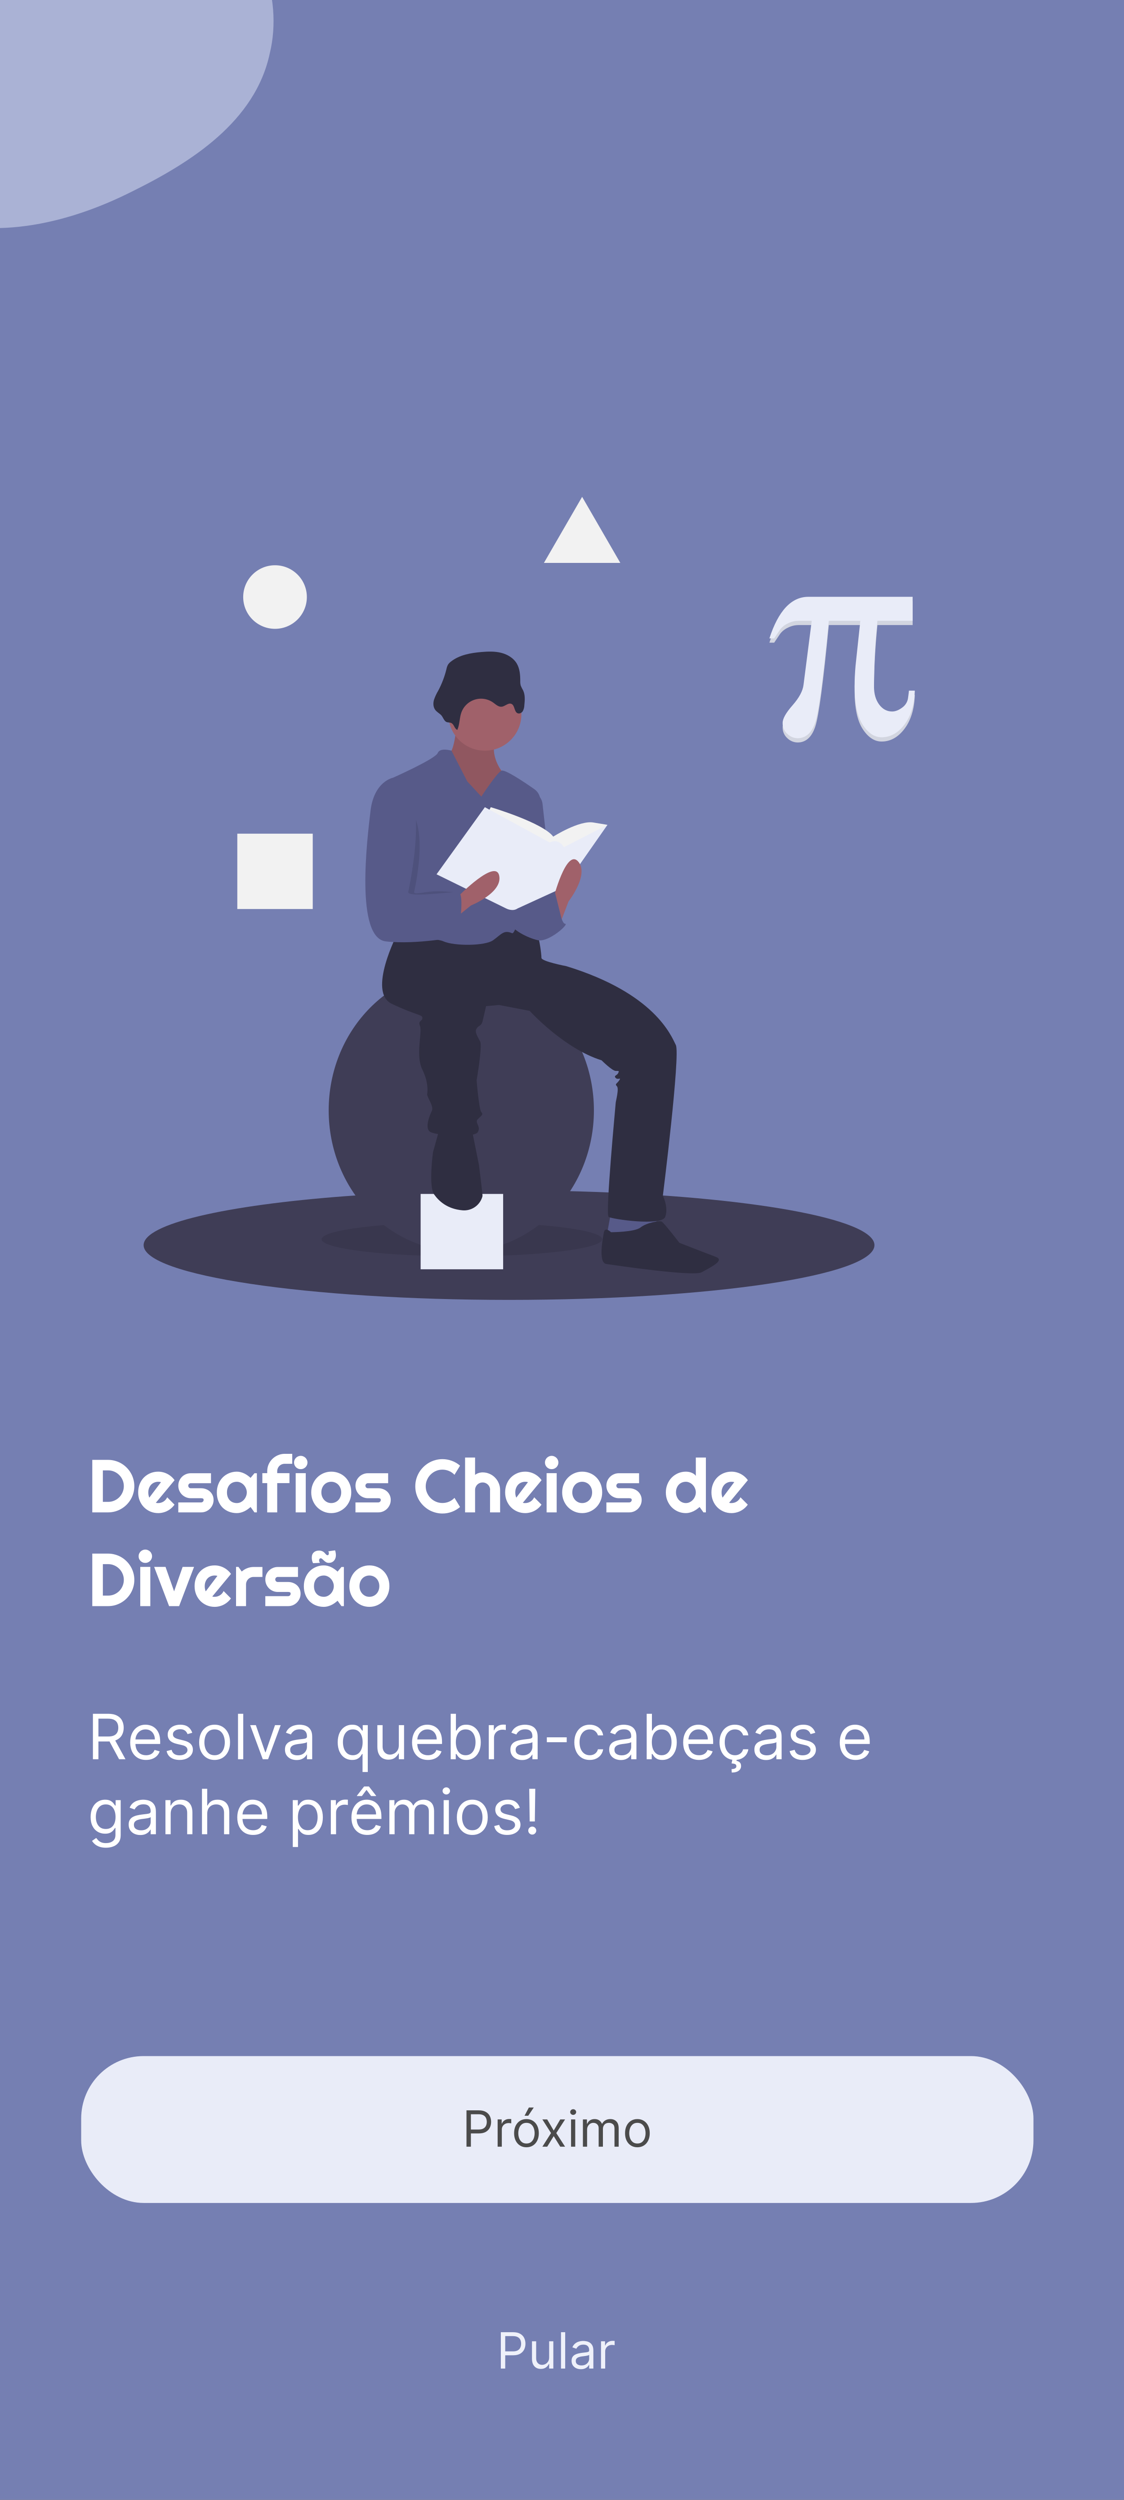 <svg width="360" height="800" viewBox="0 0 360 800" fill="none" xmlns="http://www.w3.org/2000/svg">
<rect x="0" y="0" width="360" height="800" fill="#333333" stroke="none"/>
<g clip-path="url(#clip0_538_409)">
<rect width="360" height="800" fill="#757FB2"/>
<g clip-path="url(#clip1_538_409)">
<path d="M280.074 398.48C280.074 408.156 227.676 416 163.037 416C98.399 416 46 408.156 46 398.48C46 391.631 72.265 385.696 110.544 382.818C126.329 381.627 144.164 380.96 163.037 380.96C170.796 380.96 178.377 381.073 185.708 381.288C239.496 382.871 280.074 389.965 280.074 398.48Z" fill="#3F3D56"/>
<path opacity="0.1" d="M147.935 402.06C172.748 402.06 192.863 399.614 192.863 396.596C192.863 393.579 172.748 391.133 147.935 391.133C123.123 391.133 103.008 393.579 103.008 396.596C103.008 399.614 123.123 402.06 147.935 402.06Z" fill="black"/>
<path d="M147.747 400.553C171.204 400.553 190.22 380.31 190.22 355.34C190.22 330.37 171.204 310.128 147.747 310.128C124.289 310.128 105.273 330.37 105.273 355.34C105.273 380.31 124.289 400.553 147.747 400.553Z" fill="#3F3D56"/>
<path d="M161.149 382.091H134.722V406.204H161.149V382.091Z" fill="#E9ECF8"/>
<path d="M195.694 387.931L194.184 396.22L204 397.727L210.418 393.959L210.041 387.931H195.694Z" fill="#575A89"/>
<path d="M146.237 232.325C146.237 232.325 145.482 240.99 143.594 241.367C141.706 241.744 147.747 256.815 147.747 256.815H156.808L163.981 254.931L160.583 246.642C160.583 246.642 156.053 240.614 159.451 235.716C162.848 230.818 146.237 232.325 146.237 232.325Z" fill="#A0616A"/>
<path opacity="0.1" d="M146.237 232.325C146.237 232.325 145.482 240.99 143.594 241.367C141.706 241.744 147.747 256.815 147.747 256.815H156.808L163.981 254.931L160.583 246.642C160.583 246.642 156.053 240.614 159.451 235.716C162.848 230.818 146.237 232.325 146.237 232.325Z" fill="black"/>
<path d="M127.36 298.636C127.36 298.636 117.544 317.474 125.472 321.242C133.4 325.01 135.288 324.633 135.288 325.763C135.288 326.894 133.778 326.517 134.533 328.401C135.288 330.285 133.023 337.82 135.288 342.341C137.553 346.863 136.798 350.253 136.798 350.253C136.798 350.253 136.798 350.63 137.553 352.137C138.308 353.644 138.686 354.775 138.308 355.528C137.931 356.282 135.666 361.18 137.931 362.31C140.196 363.44 151.9 364.194 153.032 362.31C154.165 360.426 151.9 359.296 153.032 358.166C154.165 357.035 154.92 356.659 154.165 355.905C153.41 355.152 152.655 345.732 152.655 345.732C152.655 345.732 154.543 334.806 153.787 333.299C153.032 331.792 151.9 330.285 152.655 329.154C153.41 328.024 154.165 328.401 154.543 326.894C154.92 325.387 155.675 321.996 155.675 321.996L159.828 321.619L169.644 323.503C169.644 323.503 180.593 335.559 192.674 339.327C192.674 339.327 196.072 342.718 197.204 342.718C198.337 342.718 198.337 342.718 197.96 343.472C197.582 344.225 196.449 344.225 197.204 344.979C197.96 345.732 199.092 344.602 198.337 345.732C197.582 346.863 196.827 346.863 197.582 347.616C198.337 348.37 197.204 352.514 197.204 352.891C197.204 353.268 193.807 388.684 194.939 389.438C196.072 390.191 211.928 392.452 213.061 389.438C214.194 386.423 212.306 382.656 212.306 382.656C212.306 382.656 217.969 337.443 216.459 334.429C214.949 331.415 209.663 317.851 181.348 309.186C181.348 309.186 173.419 307.678 173.419 306.548C173.419 305.418 172.664 298.259 171.154 297.882C169.644 297.506 160.961 297.129 160.961 297.129L150.012 300.52L134.91 297.882L127.36 298.636Z" fill="#2F2E41"/>
<path d="M140.573 361.934L138.686 368.715C138.686 368.715 137.176 379.642 139.063 382.279C140.546 384.351 143.193 386.887 148.103 387.332C149.479 387.458 150.857 387.112 152.009 386.35C153.161 385.589 154.018 384.457 154.438 383.144C154.494 382.986 154.529 382.822 154.542 382.656C154.542 381.902 153.41 372.86 153.41 372.86L151.522 363.441L151.144 360.803L140.573 361.934Z" fill="#2F2E41"/>
<path d="M195.694 394.336C195.694 394.336 193.806 392.452 193.429 394.336C193.051 396.22 191.541 404.132 194.184 404.509C196.827 404.885 222.122 408.653 224.765 407.146C227.407 405.639 232.315 403.378 229.295 402.248C226.275 401.118 217.591 397.727 217.591 397.727C217.591 397.727 212.683 391.322 211.928 390.945C211.173 390.568 207.02 391.322 205.133 392.829C203.245 394.336 195.694 394.336 195.694 394.336Z" fill="#2F2E41"/>
<path d="M155.297 240.237C161.761 240.237 167.001 235.007 167.001 228.557C167.001 222.106 161.761 216.877 155.297 216.877C148.834 216.877 143.594 222.106 143.594 228.557C143.594 235.007 148.834 240.237 155.297 240.237Z" fill="#A0616A"/>
<path d="M154.165 254.931L149.634 250.033L144.612 240.237C144.612 240.237 140.951 239.106 140.196 240.99C139.441 242.874 125.849 248.902 125.849 248.902C125.849 248.902 129.247 280.551 127.737 283.565C126.227 286.579 123.584 298.636 125.849 299.766C128.115 300.897 138.686 299.766 142.084 301.273C145.481 302.781 155.297 302.781 157.94 300.897C160.583 299.013 161.338 297.506 163.981 298.636C166.231 299.598 171.49 266.701 173.005 256.897C173.132 256.074 173.026 255.231 172.699 254.465C172.371 253.698 171.835 253.039 171.152 252.561C167.764 250.189 161.663 246.103 160.583 246.642C159.073 247.395 154.165 254.931 154.165 254.931Z" fill="#575A89"/>
<path d="M170.399 253.424C171.286 253.645 172.083 254.131 172.685 254.818C173.286 255.505 173.662 256.359 173.763 257.265L176.817 284.696C176.817 284.696 169.267 300.897 165.491 289.97C161.716 279.044 170.399 253.424 170.399 253.424Z" fill="#575A89"/>
<path d="M169.644 287.333L177.95 285.072C177.95 285.072 179.46 295.622 180.97 295.622C182.481 295.622 175.685 301.65 172.287 300.897C168.889 300.143 163.981 297.506 163.604 295.622C163.226 293.738 167.002 285.826 167.002 285.826L169.644 287.333Z" fill="#575A89"/>
<path d="M146.463 233.595C147.259 231.844 147.12 229.802 147.778 227.994C148.131 227.026 148.702 226.153 149.449 225.442C150.195 224.732 151.096 224.203 152.082 223.897C153.067 223.591 154.11 223.517 155.128 223.68C156.147 223.843 157.114 224.239 157.954 224.837C158.801 225.439 159.649 226.285 160.682 226.17C161.795 226.046 162.787 224.808 163.81 225.262C164.943 225.765 164.637 227.792 165.786 228.261C166.39 228.507 167.105 228.127 167.453 227.576C167.758 226.997 167.925 226.356 167.939 225.702C168.097 224.095 168.241 222.394 167.542 220.937C167.249 220.444 166.993 219.928 166.776 219.396C166.654 218.899 166.605 218.387 166.631 217.876C166.625 215.988 166.486 214.017 165.534 212.385C164.477 210.574 162.523 209.416 160.485 208.911C158.447 208.405 156.311 208.483 154.219 208.659C150.759 208.952 147.151 209.578 144.426 211.724C144.055 211.995 143.736 212.329 143.484 212.711C143.245 213.166 143.076 213.654 142.983 214.159C142.394 216.554 141.51 218.867 140.352 221.045C139.796 221.969 139.34 222.95 138.995 223.971C138.706 225.009 138.725 226.191 139.33 227.083C139.823 227.81 140.611 228.197 141.229 228.79C141.842 229.379 142.129 230.51 142.808 230.955C143.401 231.344 144.111 231.07 144.716 231.482C145.492 232.011 145.548 233.171 146.463 233.595Z" fill="#2F2E41"/>
<path d="M156.053 260.582L157.185 258.322C157.185 258.322 173.797 263.22 177.195 267.741C177.195 267.741 185.501 262.466 190.031 263.22L194.562 263.973L180.593 276.407L162.848 274.9L156.053 260.582Z" fill="#F2F2F2"/>
<path d="M155.297 258.322L139.818 279.798L162.093 290.724C162.093 290.724 164.176 291.854 165.777 290.724L180.593 283.942L194.562 263.973L180.593 271.132C180.593 271.132 179.082 268.118 176.062 269.625L155.297 258.322Z" fill="#E9ECF8"/>
<path d="M179.083 296.376L182.103 288.463C182.103 288.463 188.899 279.798 185.123 275.653C181.348 271.509 177.195 287.71 177.195 287.71L179.083 296.376Z" fill="#A0616A"/>
<path d="M144.235 295.113L150.825 289.781C150.825 289.781 161.06 285.687 159.878 280.212C158.696 274.736 146.959 286.672 146.959 286.672L144.235 295.113Z" fill="#A0616A"/>
<path opacity="0.1" d="M127.926 257.003H127.548C127.548 257.003 121.697 250.033 120.564 259.452C119.431 268.871 115.656 300.143 125.472 301.273C135.288 302.404 142.272 296.564 142.272 296.564C142.272 296.564 149.446 285.637 146.803 285.637C145.524 285.637 142.047 285.064 138.875 285.261C135.491 285.47 132.45 286.421 132.645 285.449C133.023 283.565 138.497 259.64 127.926 257.003Z" fill="black"/>
<path d="M127.36 249.656L125.849 248.902C125.849 248.902 119.809 250.033 118.676 259.452C117.544 268.871 113.768 300.143 123.584 301.273C133.4 302.404 146.614 299.766 146.614 299.766C146.614 299.766 149.257 285.449 146.614 285.449C143.971 285.449 130.38 287.333 130.757 285.449C131.135 283.565 137.931 252.293 127.36 249.656Z" fill="#575A89"/>
<path d="M173.608 292.043L177.772 285.675L180.404 296.187L173.608 299.201V292.043Z" fill="#575A89"/>
<path d="M88.086 201.241C93.715 201.241 98.279 196.687 98.279 191.068C98.279 185.45 93.715 180.896 88.086 180.896C82.456 180.896 77.892 185.45 77.892 191.068C77.892 196.687 82.456 201.241 88.086 201.241Z" fill="#F2F2F2"/>
<path d="M100.167 266.799H76.004V290.912H100.167V266.799Z" fill="#F2F2F2"/>
<path d="M186.445 159L192.56 169.571L198.676 180.142H186.445H174.213L180.329 169.571L186.445 159Z" fill="#F2F2F2"/>
<path d="M293 222.384C292.854 226.894 291.753 230.509 289.698 233.228C287.643 235.948 285.202 237.309 282.374 237.309C280.07 237.309 278.051 235.978 276.317 233.316C274.582 230.654 273.715 226.559 273.715 221.031C273.715 219.809 273.744 218.645 273.802 217.539C273.861 216.434 273.933 215.387 274.021 214.397L275.552 200.039H265.45C263.701 218.194 262.265 228.995 261.143 232.443C260.02 235.89 258.118 237.614 255.436 237.614C254.225 237.585 253.07 237.102 252.2 236.262C251.695 235.815 251.296 235.263 251.031 234.644C250.767 234.025 250.643 233.355 250.669 232.683C250.669 231.345 251.726 229.476 253.84 227.075C255.953 224.675 257.126 222.485 257.36 220.507L259.984 200.039H255.742C254.546 200.046 253.369 200.338 252.309 200.89C251.333 201.337 250.484 202.02 249.838 202.876L247.958 205.669H246.427C247.855 201.247 249.612 197.923 251.697 195.697C253.781 193.471 256.179 192.358 258.89 192.358H292.3V200.039H281.018C280.668 203.531 280.398 207.022 280.209 210.513C280.019 214.004 279.924 217.51 279.925 221.031C279.925 223.417 280.479 225.351 281.587 226.835C282.694 228.319 284.079 229.061 285.741 229.061C286.761 229.061 287.832 228.646 288.955 227.817C289.488 227.444 289.934 226.96 290.262 226.399C290.591 225.838 290.794 225.212 290.857 224.566C290.945 223.926 291.01 223.424 291.054 223.06C291.098 222.697 291.12 222.471 291.12 222.384L293 222.384Z" fill="#E9ECF8"/>
<path opacity="0.1" d="M293 222.384C292.854 226.894 291.753 230.509 289.698 233.228C287.643 235.948 285.202 237.309 282.374 237.309C280.07 237.309 278.051 235.978 276.317 233.316C274.582 230.654 273.715 226.559 273.715 221.031C273.715 219.809 273.744 218.645 273.802 217.539C273.861 216.434 273.933 215.387 274.021 214.397L275.552 200.039H265.45C263.701 218.194 262.265 228.995 261.143 232.443C260.02 235.89 258.118 237.614 255.436 237.614C254.225 237.585 253.07 237.102 252.2 236.262C251.695 235.815 251.296 235.263 251.031 234.644C250.767 234.025 250.643 233.355 250.669 232.683C250.669 231.345 251.726 229.476 253.84 227.075C255.953 224.675 257.126 222.485 257.36 220.507L259.984 200.039H255.742C254.546 200.046 253.369 200.338 252.309 200.89C251.333 201.337 250.484 202.02 249.838 202.876L247.958 205.669H246.427C247.855 201.247 249.612 197.923 251.697 195.697C253.781 193.471 256.179 192.358 258.89 192.358H292.3V200.039H281.018C280.668 203.531 280.398 207.022 280.209 210.513C280.019 214.004 279.924 217.51 279.925 221.031C279.925 223.417 280.479 225.351 281.587 226.835C282.694 228.319 284.079 229.061 285.741 229.061C286.761 229.061 287.832 228.646 288.955 227.817C289.488 227.444 289.934 226.96 290.262 226.399C290.591 225.838 290.794 225.212 290.857 224.566C290.945 223.926 291.01 223.424 291.054 223.06C291.098 222.697 291.12 222.471 291.12 222.384L293 222.384Z" fill="black"/>
<path d="M293 221.02C292.854 225.53 291.753 229.145 289.698 231.865C287.643 234.585 285.202 235.945 282.374 235.945C280.07 235.945 278.051 234.614 276.317 231.952C274.582 229.29 273.715 225.195 273.715 219.667C273.715 218.445 273.744 217.281 273.802 216.176C273.861 215.071 273.933 214.023 274.021 213.034L275.552 198.676H265.45C263.701 216.83 262.265 227.632 261.143 231.079C260.02 234.527 258.118 236.251 255.436 236.251C254.225 236.221 253.07 235.738 252.2 234.898C251.695 234.452 251.296 233.899 251.031 233.28C250.767 232.662 250.643 231.992 250.669 231.319C250.669 229.982 251.726 228.112 253.84 225.711C255.953 223.311 257.126 221.122 257.36 219.144L259.984 198.676H255.742C254.546 198.683 253.369 198.975 252.309 199.527C251.333 199.974 250.484 200.656 249.838 201.512L247.958 204.305H246.427C247.855 199.883 249.612 196.559 251.697 194.333C253.781 192.108 256.179 190.995 258.89 190.995H292.3V198.676H281.018C280.668 202.167 280.398 205.658 280.209 209.15C280.019 212.641 279.924 216.147 279.925 219.667C279.925 222.053 280.479 223.988 281.587 225.472C282.694 226.955 284.079 227.697 285.741 227.697C286.761 227.697 287.832 227.283 288.955 226.453C289.488 226.08 289.934 225.596 290.262 225.035C290.591 224.474 290.794 223.849 290.857 223.202C290.945 222.562 291.01 222.061 291.054 221.696C291.098 221.333 291.12 221.108 291.12 221.02H293Z" fill="#E9ECF8"/>
</g>
<path d="M43.023 475.598C43.023 476.371 42.922 477.117 42.719 477.836C42.523 478.547 42.242 479.215 41.875 479.84C41.508 480.457 41.07 481.023 40.562 481.539C40.055 482.047 39.488 482.484 38.863 482.852C38.238 483.219 37.566 483.504 36.848 483.707C36.137 483.902 35.395 484 34.621 484H29.559V467.195H34.621C35.395 467.195 36.137 467.297 36.848 467.5C37.566 467.695 38.238 467.977 38.863 468.344C39.488 468.711 40.055 469.152 40.562 469.668C41.07 470.176 41.508 470.742 41.875 471.367C42.242 471.984 42.523 472.652 42.719 473.371C42.922 474.082 43.023 474.824 43.023 475.598ZM39.66 475.598C39.66 474.902 39.527 474.25 39.262 473.641C39.004 473.031 38.645 472.5 38.184 472.047C37.73 471.586 37.195 471.223 36.578 470.957C35.969 470.691 35.316 470.559 34.621 470.559H32.945V480.637H34.621C35.316 480.637 35.969 480.508 36.578 480.25C37.195 479.984 37.73 479.625 38.184 479.172C38.645 478.711 39.004 478.176 39.262 477.566C39.527 476.949 39.66 476.293 39.66 475.598ZM49.914 480.93C50.039 480.969 50.164 480.996 50.289 481.012C50.414 481.02 50.539 481.023 50.664 481.023C50.977 481.023 51.277 480.98 51.566 480.895C51.855 480.809 52.125 480.688 52.375 480.531C52.633 480.367 52.859 480.172 53.055 479.945C53.258 479.711 53.422 479.453 53.547 479.172L55.891 481.527C55.594 481.949 55.25 482.328 54.859 482.664C54.477 483 54.059 483.285 53.605 483.52C53.16 483.754 52.688 483.93 52.188 484.047C51.695 484.172 51.188 484.234 50.664 484.234C49.781 484.234 48.949 484.07 48.168 483.742C47.395 483.414 46.715 482.957 46.129 482.371C45.551 481.785 45.094 481.09 44.758 480.285C44.422 479.473 44.254 478.582 44.254 477.613C44.254 476.621 44.422 475.715 44.758 474.895C45.094 474.074 45.551 473.375 46.129 472.797C46.715 472.219 47.395 471.77 48.168 471.449C48.949 471.129 49.781 470.969 50.664 470.969C51.188 470.969 51.699 471.031 52.199 471.156C52.699 471.281 53.172 471.461 53.617 471.695C54.07 471.93 54.492 472.219 54.883 472.562C55.273 472.898 55.617 473.277 55.914 473.699L49.914 480.93ZM51.555 474.332C51.406 474.277 51.258 474.242 51.109 474.227C50.969 474.211 50.82 474.203 50.664 474.203C50.227 474.203 49.812 474.285 49.422 474.449C49.039 474.605 48.703 474.832 48.414 475.129C48.133 475.426 47.91 475.785 47.746 476.207C47.582 476.621 47.5 477.09 47.5 477.613C47.5 477.73 47.504 477.863 47.512 478.012C47.527 478.16 47.547 478.312 47.57 478.469C47.602 478.617 47.637 478.762 47.676 478.902C47.715 479.043 47.766 479.168 47.828 479.277L51.555 474.332ZM64.422 484H57.109V480.812H64.422C64.641 480.812 64.828 480.734 64.984 480.578C65.141 480.422 65.219 480.234 65.219 480.016C65.219 479.789 65.141 479.641 64.984 479.57C64.828 479.5 64.641 479.465 64.422 479.465H61.094C60.539 479.465 60.02 479.359 59.535 479.148C59.051 478.938 58.629 478.652 58.27 478.293C57.91 477.926 57.625 477.5 57.414 477.016C57.211 476.531 57.109 476.012 57.109 475.457C57.109 474.902 57.211 474.383 57.414 473.898C57.625 473.414 57.91 472.992 58.27 472.633C58.629 472.273 59.051 471.992 59.535 471.789C60.02 471.578 60.539 471.473 61.094 471.473H67.574V474.66H61.094C60.875 474.66 60.688 474.738 60.531 474.895C60.375 475.051 60.297 475.238 60.297 475.457C60.297 475.684 60.375 475.879 60.531 476.043C60.688 476.199 60.875 476.277 61.094 476.277H64.422C64.969 476.277 65.484 476.371 65.969 476.559C66.453 476.738 66.875 476.992 67.234 477.32C67.594 477.648 67.879 478.043 68.09 478.504C68.301 478.965 68.406 479.469 68.406 480.016C68.406 480.57 68.301 481.09 68.09 481.574C67.879 482.051 67.594 482.473 67.234 482.84C66.875 483.199 66.453 483.484 65.969 483.695C65.484 483.898 64.969 484 64.422 484ZM82.269 484H81.496L80.254 482.277C79.949 482.551 79.625 482.809 79.281 483.051C78.945 483.285 78.59 483.492 78.215 483.672C77.84 483.844 77.453 483.98 77.055 484.082C76.664 484.184 76.266 484.234 75.859 484.234C74.977 484.234 74.144 484.086 73.363 483.789C72.59 483.492 71.91 483.062 71.324 482.5C70.746 481.93 70.289 481.234 69.953 480.414C69.617 479.594 69.449 478.66 69.449 477.613C69.449 476.637 69.617 475.742 69.953 474.93C70.289 474.109 70.746 473.406 71.324 472.82C71.91 472.234 72.59 471.781 73.363 471.461C74.144 471.133 74.977 470.969 75.859 470.969C76.266 470.969 76.668 471.02 77.066 471.121C77.465 471.223 77.852 471.363 78.227 471.543C78.602 471.723 78.957 471.934 79.293 472.176C79.637 472.418 79.957 472.68 80.254 472.961L81.496 471.473H82.269V484ZM79.047 477.613C79.047 477.176 78.961 476.754 78.789 476.348C78.625 475.934 78.398 475.57 78.109 475.258C77.82 474.938 77.481 474.684 77.09 474.496C76.707 474.301 76.297 474.203 75.859 474.203C75.422 474.203 75.008 474.277 74.617 474.426C74.234 474.574 73.898 474.793 73.609 475.082C73.328 475.371 73.106 475.73 72.941 476.16C72.777 476.582 72.695 477.066 72.695 477.613C72.695 478.16 72.777 478.648 72.941 479.078C73.106 479.5 73.328 479.855 73.609 480.145C73.898 480.434 74.234 480.652 74.617 480.801C75.008 480.949 75.422 481.023 75.859 481.023C76.297 481.023 76.707 480.93 77.09 480.742C77.481 480.547 77.82 480.293 78.109 479.98C78.398 479.66 78.625 479.297 78.789 478.891C78.961 478.477 79.047 478.051 79.047 477.613ZM88.785 484H85.586V474.637H84.027V471.449H85.586V470.852C85.586 470.078 85.731 469.352 86.019 468.672C86.316 467.992 86.719 467.402 87.227 466.902C87.742 466.395 88.34 465.996 89.019 465.707C89.699 465.41 90.426 465.262 91.199 465.262H93.602V468.449H91.199C90.856 468.449 90.535 468.512 90.238 468.637C89.949 468.754 89.695 468.922 89.477 469.141C89.266 469.352 89.098 469.605 88.973 469.902C88.848 470.191 88.785 470.508 88.785 470.852V471.449H92.711V474.637H88.785V484ZM98.477 468.039C98.477 468.336 98.418 468.613 98.301 468.871C98.191 469.129 98.039 469.355 97.844 469.551C97.648 469.738 97.418 469.891 97.152 470.008C96.894 470.117 96.617 470.172 96.32 470.172C96.023 470.172 95.742 470.117 95.477 470.008C95.219 469.891 94.992 469.738 94.797 469.551C94.609 469.355 94.457 469.129 94.34 468.871C94.231 468.613 94.176 468.336 94.176 468.039C94.176 467.75 94.231 467.477 94.34 467.219C94.457 466.953 94.609 466.727 94.797 466.539C94.992 466.344 95.219 466.191 95.477 466.082C95.742 465.965 96.023 465.906 96.32 465.906C96.617 465.906 96.894 465.965 97.152 466.082C97.418 466.191 97.648 466.344 97.844 466.539C98.039 466.727 98.191 466.953 98.301 467.219C98.418 467.477 98.477 467.75 98.477 468.039ZM97.926 484H94.703V471.449H97.926V484ZM112.504 477.613C112.504 478.551 112.336 479.426 112 480.238C111.664 481.043 111.207 481.742 110.629 482.336C110.051 482.922 109.371 483.387 108.59 483.73C107.816 484.066 106.984 484.234 106.094 484.234C105.211 484.234 104.379 484.066 103.598 483.73C102.824 483.387 102.145 482.922 101.559 482.336C100.98 481.742 100.523 481.043 100.188 480.238C99.852 479.426 99.684 478.551 99.684 477.613C99.684 476.66 99.852 475.777 100.188 474.965C100.523 474.152 100.98 473.453 101.559 472.867C102.145 472.273 102.824 471.809 103.598 471.473C104.379 471.137 105.211 470.969 106.094 470.969C106.984 470.969 107.816 471.129 108.59 471.449C109.371 471.762 110.051 472.211 110.629 472.797C111.207 473.375 111.664 474.074 112 474.895C112.336 475.707 112.504 476.613 112.504 477.613ZM109.281 477.613C109.281 477.098 109.195 476.633 109.023 476.219C108.859 475.797 108.633 475.438 108.344 475.141C108.055 474.836 107.715 474.605 107.324 474.449C106.941 474.285 106.531 474.203 106.094 474.203C105.656 474.203 105.242 474.285 104.852 474.449C104.469 474.605 104.133 474.836 103.844 475.141C103.562 475.438 103.34 475.797 103.176 476.219C103.012 476.633 102.93 477.098 102.93 477.613C102.93 478.098 103.012 478.547 103.176 478.961C103.34 479.375 103.562 479.734 103.844 480.039C104.133 480.344 104.469 480.586 104.852 480.766C105.242 480.938 105.656 481.023 106.094 481.023C106.531 481.023 106.941 480.941 107.324 480.777C107.715 480.613 108.055 480.383 108.344 480.086C108.633 479.789 108.859 479.43 109.023 479.008C109.195 478.586 109.281 478.121 109.281 477.613ZM121.164 484H113.852V480.812H121.164C121.383 480.812 121.57 480.734 121.727 480.578C121.883 480.422 121.961 480.234 121.961 480.016C121.961 479.789 121.883 479.641 121.727 479.57C121.57 479.5 121.383 479.465 121.164 479.465H117.836C117.281 479.465 116.762 479.359 116.277 479.148C115.793 478.938 115.371 478.652 115.012 478.293C114.652 477.926 114.367 477.5 114.156 477.016C113.953 476.531 113.852 476.012 113.852 475.457C113.852 474.902 113.953 474.383 114.156 473.898C114.367 473.414 114.652 472.992 115.012 472.633C115.371 472.273 115.793 471.992 116.277 471.789C116.762 471.578 117.281 471.473 117.836 471.473H124.316V474.66H117.836C117.617 474.66 117.43 474.738 117.273 474.895C117.117 475.051 117.039 475.238 117.039 475.457C117.039 475.684 117.117 475.879 117.273 476.043C117.43 476.199 117.617 476.277 117.836 476.277H121.164C121.711 476.277 122.227 476.371 122.711 476.559C123.195 476.738 123.617 476.992 123.977 477.32C124.336 477.648 124.621 478.043 124.832 478.504C125.043 478.965 125.148 479.469 125.148 480.016C125.148 480.57 125.043 481.09 124.832 481.574C124.621 482.051 124.336 482.473 123.977 482.84C123.617 483.199 123.195 483.484 122.711 483.695C122.227 483.898 121.711 484 121.164 484ZM147.344 482.277C146.562 482.949 145.688 483.465 144.719 483.824C143.75 484.184 142.746 484.363 141.707 484.363C140.91 484.363 140.141 484.258 139.398 484.047C138.664 483.844 137.973 483.555 137.324 483.18C136.684 482.797 136.098 482.34 135.566 481.809C135.035 481.277 134.578 480.691 134.195 480.051C133.82 479.402 133.527 478.711 133.316 477.977C133.113 477.234 133.012 476.465 133.012 475.668C133.012 474.871 133.113 474.102 133.316 473.359C133.527 472.617 133.82 471.926 134.195 471.285C134.578 470.637 135.035 470.047 135.566 469.516C136.098 468.984 136.684 468.531 137.324 468.156C137.973 467.773 138.664 467.48 139.398 467.277C140.141 467.066 140.91 466.961 141.707 466.961C142.746 466.961 143.75 467.141 144.719 467.5C145.688 467.852 146.562 468.367 147.344 469.047L145.562 471.977C145.07 471.445 144.488 471.039 143.816 470.758C143.145 470.469 142.441 470.324 141.707 470.324C140.965 470.324 140.27 470.465 139.621 470.746C138.973 471.027 138.406 471.41 137.922 471.895C137.438 472.371 137.055 472.938 136.773 473.594C136.492 474.242 136.352 474.934 136.352 475.668C136.352 476.402 136.492 477.094 136.773 477.742C137.055 478.383 137.438 478.945 137.922 479.43C138.406 479.914 138.973 480.297 139.621 480.578C140.27 480.859 140.965 481 141.707 481C142.441 481 143.145 480.859 143.816 480.578C144.488 480.289 145.07 479.879 145.562 479.348L147.344 482.277ZM152.16 484H148.961V466.457H152.16V472C152.543 471.711 152.938 471.508 153.344 471.391C153.75 471.266 154.164 471.203 154.586 471.203C155.359 471.203 156.086 471.352 156.766 471.648C157.445 471.938 158.035 472.34 158.535 472.855C159.043 473.363 159.441 473.961 159.73 474.648C160.027 475.328 160.176 476.055 160.176 476.828V484H156.953V476.828H156.977C156.977 476.5 156.914 476.191 156.789 475.902C156.664 475.605 156.492 475.348 156.273 475.129C156.055 474.91 155.801 474.738 155.512 474.613C155.223 474.488 154.914 474.426 154.586 474.426C154.25 474.426 153.934 474.488 153.637 474.613C153.34 474.738 153.082 474.91 152.863 475.129C152.645 475.348 152.473 475.605 152.348 475.902C152.223 476.191 152.16 476.5 152.16 476.828V484ZM167.453 480.93C167.578 480.969 167.703 480.996 167.828 481.012C167.953 481.02 168.078 481.023 168.203 481.023C168.516 481.023 168.816 480.98 169.105 480.895C169.395 480.809 169.664 480.688 169.914 480.531C170.172 480.367 170.398 480.172 170.594 479.945C170.797 479.711 170.961 479.453 171.086 479.172L173.43 481.527C173.133 481.949 172.789 482.328 172.398 482.664C172.016 483 171.598 483.285 171.145 483.52C170.699 483.754 170.227 483.93 169.727 484.047C169.234 484.172 168.727 484.234 168.203 484.234C167.32 484.234 166.488 484.07 165.707 483.742C164.934 483.414 164.254 482.957 163.668 482.371C163.09 481.785 162.633 481.09 162.297 480.285C161.961 479.473 161.793 478.582 161.793 477.613C161.793 476.621 161.961 475.715 162.297 474.895C162.633 474.074 163.09 473.375 163.668 472.797C164.254 472.219 164.934 471.77 165.707 471.449C166.488 471.129 167.32 470.969 168.203 470.969C168.727 470.969 169.238 471.031 169.738 471.156C170.238 471.281 170.711 471.461 171.156 471.695C171.609 471.93 172.031 472.219 172.422 472.562C172.812 472.898 173.156 473.277 173.453 473.699L167.453 480.93ZM169.094 474.332C168.945 474.277 168.797 474.242 168.648 474.227C168.508 474.211 168.359 474.203 168.203 474.203C167.766 474.203 167.352 474.285 166.961 474.449C166.578 474.605 166.242 474.832 165.953 475.129C165.672 475.426 165.449 475.785 165.285 476.207C165.121 476.621 165.039 477.09 165.039 477.613C165.039 477.73 165.043 477.863 165.051 478.012C165.066 478.16 165.086 478.312 165.109 478.469C165.141 478.617 165.176 478.762 165.215 478.902C165.254 479.043 165.305 479.168 165.367 479.277L169.094 474.332ZM178.844 468.039C178.844 468.336 178.785 468.613 178.668 468.871C178.559 469.129 178.406 469.355 178.211 469.551C178.016 469.738 177.785 469.891 177.52 470.008C177.262 470.117 176.984 470.172 176.688 470.172C176.391 470.172 176.109 470.117 175.844 470.008C175.586 469.891 175.359 469.738 175.164 469.551C174.977 469.355 174.824 469.129 174.707 468.871C174.598 468.613 174.543 468.336 174.543 468.039C174.543 467.75 174.598 467.477 174.707 467.219C174.824 466.953 174.977 466.727 175.164 466.539C175.359 466.344 175.586 466.191 175.844 466.082C176.109 465.965 176.391 465.906 176.688 465.906C176.984 465.906 177.262 465.965 177.52 466.082C177.785 466.191 178.016 466.344 178.211 466.539C178.406 466.727 178.559 466.953 178.668 467.219C178.785 467.477 178.844 467.75 178.844 468.039ZM178.293 484H175.07V471.449H178.293V484ZM192.871 477.613C192.871 478.551 192.703 479.426 192.367 480.238C192.031 481.043 191.574 481.742 190.996 482.336C190.418 482.922 189.738 483.387 188.957 483.73C188.184 484.066 187.352 484.234 186.461 484.234C185.578 484.234 184.746 484.066 183.965 483.73C183.191 483.387 182.512 482.922 181.926 482.336C181.348 481.742 180.891 481.043 180.555 480.238C180.219 479.426 180.051 478.551 180.051 477.613C180.051 476.66 180.219 475.777 180.555 474.965C180.891 474.152 181.348 473.453 181.926 472.867C182.512 472.273 183.191 471.809 183.965 471.473C184.746 471.137 185.578 470.969 186.461 470.969C187.352 470.969 188.184 471.129 188.957 471.449C189.738 471.762 190.418 472.211 190.996 472.797C191.574 473.375 192.031 474.074 192.367 474.895C192.703 475.707 192.871 476.613 192.871 477.613ZM189.648 477.613C189.648 477.098 189.562 476.633 189.391 476.219C189.227 475.797 189 475.438 188.711 475.141C188.422 474.836 188.082 474.605 187.691 474.449C187.309 474.285 186.898 474.203 186.461 474.203C186.023 474.203 185.609 474.285 185.219 474.449C184.836 474.605 184.5 474.836 184.211 475.141C183.93 475.438 183.707 475.797 183.543 476.219C183.379 476.633 183.297 477.098 183.297 477.613C183.297 478.098 183.379 478.547 183.543 478.961C183.707 479.375 183.93 479.734 184.211 480.039C184.5 480.344 184.836 480.586 185.219 480.766C185.609 480.938 186.023 481.023 186.461 481.023C186.898 481.023 187.309 480.941 187.691 480.777C188.082 480.613 188.422 480.383 188.711 480.086C189 479.789 189.227 479.43 189.391 479.008C189.562 478.586 189.648 478.121 189.648 477.613ZM201.531 484H194.219V480.812H201.531C201.75 480.812 201.938 480.734 202.094 480.578C202.25 480.422 202.328 480.234 202.328 480.016C202.328 479.789 202.25 479.641 202.094 479.57C201.938 479.5 201.75 479.465 201.531 479.465H198.203C197.648 479.465 197.129 479.359 196.645 479.148C196.16 478.938 195.738 478.652 195.379 478.293C195.02 477.926 194.734 477.5 194.523 477.016C194.32 476.531 194.219 476.012 194.219 475.457C194.219 474.902 194.32 474.383 194.523 473.898C194.734 473.414 195.02 472.992 195.379 472.633C195.738 472.273 196.16 471.992 196.645 471.789C197.129 471.578 197.648 471.473 198.203 471.473H204.684V474.66H198.203C197.984 474.66 197.797 474.738 197.641 474.895C197.484 475.051 197.406 475.238 197.406 475.457C197.406 475.684 197.484 475.879 197.641 476.043C197.797 476.199 197.984 476.277 198.203 476.277H201.531C202.078 476.277 202.594 476.371 203.078 476.559C203.562 476.738 203.984 476.992 204.344 477.32C204.703 477.648 204.988 478.043 205.199 478.504C205.41 478.965 205.516 479.469 205.516 480.016C205.516 480.57 205.41 481.09 205.199 481.574C204.988 482.051 204.703 482.473 204.344 482.84C203.984 483.199 203.562 483.484 203.078 483.695C202.594 483.898 202.078 484 201.531 484ZM226.082 484H225.309L224.066 482.277C223.762 482.551 223.438 482.809 223.094 483.051C222.758 483.285 222.402 483.492 222.027 483.672C221.652 483.844 221.266 483.98 220.867 484.082C220.477 484.184 220.078 484.234 219.672 484.234C218.789 484.234 217.957 484.07 217.176 483.742C216.402 483.406 215.723 482.945 215.137 482.359C214.559 481.766 214.102 481.066 213.766 480.262C213.43 479.449 213.262 478.566 213.262 477.613C213.262 476.668 213.43 475.789 213.766 474.977C214.102 474.164 214.559 473.461 215.137 472.867C215.723 472.273 216.402 471.809 217.176 471.473C217.957 471.137 218.789 470.969 219.672 470.969C219.953 470.969 220.242 470.992 220.539 471.039C220.844 471.086 221.137 471.164 221.418 471.273C221.707 471.375 221.977 471.512 222.227 471.684C222.477 471.855 222.688 472.066 222.859 472.316V466.457H226.082V484ZM222.859 477.613C222.859 477.176 222.773 476.754 222.602 476.348C222.438 475.934 222.211 475.57 221.922 475.258C221.633 474.938 221.293 474.684 220.902 474.496C220.52 474.301 220.109 474.203 219.672 474.203C219.234 474.203 218.82 474.281 218.43 474.438C218.047 474.594 217.711 474.82 217.422 475.117C217.141 475.406 216.918 475.762 216.754 476.184C216.59 476.605 216.508 477.082 216.508 477.613C216.508 478.074 216.59 478.512 216.754 478.926C216.918 479.34 217.141 479.703 217.422 480.016C217.711 480.328 218.047 480.574 218.43 480.754C218.82 480.934 219.234 481.023 219.672 481.023C220.109 481.023 220.52 480.93 220.902 480.742C221.293 480.547 221.633 480.293 221.922 479.98C222.211 479.66 222.438 479.297 222.602 478.891C222.773 478.477 222.859 478.051 222.859 477.613ZM233.523 480.93C233.648 480.969 233.773 480.996 233.898 481.012C234.023 481.02 234.148 481.023 234.273 481.023C234.586 481.023 234.887 480.98 235.176 480.895C235.465 480.809 235.734 480.688 235.984 480.531C236.242 480.367 236.469 480.172 236.664 479.945C236.867 479.711 237.031 479.453 237.156 479.172L239.5 481.527C239.203 481.949 238.859 482.328 238.469 482.664C238.086 483 237.668 483.285 237.215 483.52C236.77 483.754 236.297 483.93 235.797 484.047C235.305 484.172 234.797 484.234 234.273 484.234C233.391 484.234 232.559 484.07 231.777 483.742C231.004 483.414 230.324 482.957 229.738 482.371C229.16 481.785 228.703 481.09 228.367 480.285C228.031 479.473 227.863 478.582 227.863 477.613C227.863 476.621 228.031 475.715 228.367 474.895C228.703 474.074 229.16 473.375 229.738 472.797C230.324 472.219 231.004 471.77 231.777 471.449C232.559 471.129 233.391 470.969 234.273 470.969C234.797 470.969 235.309 471.031 235.809 471.156C236.309 471.281 236.781 471.461 237.227 471.695C237.68 471.93 238.102 472.219 238.492 472.562C238.883 472.898 239.227 473.277 239.523 473.699L233.523 480.93ZM235.164 474.332C235.016 474.277 234.867 474.242 234.719 474.227C234.578 474.211 234.43 474.203 234.273 474.203C233.836 474.203 233.422 474.285 233.031 474.449C232.648 474.605 232.312 474.832 232.023 475.129C231.742 475.426 231.52 475.785 231.355 476.207C231.191 476.621 231.109 477.09 231.109 477.613C231.109 477.73 231.113 477.863 231.121 478.012C231.137 478.16 231.156 478.312 231.18 478.469C231.211 478.617 231.246 478.762 231.285 478.902C231.324 479.043 231.375 479.168 231.438 479.277L235.164 474.332ZM43.023 505.598C43.023 506.371 42.922 507.117 42.719 507.836C42.523 508.547 42.242 509.215 41.875 509.84C41.508 510.457 41.07 511.023 40.562 511.539C40.055 512.047 39.488 512.484 38.863 512.852C38.238 513.219 37.566 513.504 36.848 513.707C36.137 513.902 35.395 514 34.621 514H29.559V497.195H34.621C35.395 497.195 36.137 497.297 36.848 497.5C37.566 497.695 38.238 497.977 38.863 498.344C39.488 498.711 40.055 499.152 40.562 499.668C41.07 500.176 41.508 500.742 41.875 501.367C42.242 501.984 42.523 502.652 42.719 503.371C42.922 504.082 43.023 504.824 43.023 505.598ZM39.66 505.598C39.66 504.902 39.527 504.25 39.262 503.641C39.004 503.031 38.645 502.5 38.184 502.047C37.73 501.586 37.195 501.223 36.578 500.957C35.969 500.691 35.316 500.559 34.621 500.559H32.945V510.637H34.621C35.316 510.637 35.969 510.508 36.578 510.25C37.195 509.984 37.73 509.625 38.184 509.172C38.645 508.711 39.004 508.176 39.262 507.566C39.527 506.949 39.66 506.293 39.66 505.598ZM48.695 498.039C48.695 498.336 48.637 498.613 48.52 498.871C48.41 499.129 48.258 499.355 48.062 499.551C47.867 499.738 47.637 499.891 47.371 500.008C47.113 500.117 46.836 500.172 46.539 500.172C46.242 500.172 45.961 500.117 45.695 500.008C45.438 499.891 45.211 499.738 45.016 499.551C44.828 499.355 44.676 499.129 44.559 498.871C44.449 498.613 44.395 498.336 44.395 498.039C44.395 497.75 44.449 497.477 44.559 497.219C44.676 496.953 44.828 496.727 45.016 496.539C45.211 496.344 45.438 496.191 45.695 496.082C45.961 495.965 46.242 495.906 46.539 495.906C46.836 495.906 47.113 495.965 47.371 496.082C47.637 496.191 47.867 496.344 48.062 496.539C48.258 496.727 48.41 496.953 48.52 497.219C48.637 497.477 48.695 497.75 48.695 498.039ZM48.145 514H44.922V501.449H48.145V514ZM54.156 514L49.375 501.449H53.02L55.762 509.277L58.492 501.449H62.148L57.367 514H54.156ZM67.984 510.93C68.109 510.969 68.234 510.996 68.359 511.012C68.484 511.02 68.609 511.023 68.734 511.023C69.047 511.023 69.348 510.98 69.637 510.895C69.926 510.809 70.195 510.688 70.445 510.531C70.703 510.367 70.93 510.172 71.125 509.945C71.328 509.711 71.492 509.453 71.617 509.172L73.961 511.527C73.664 511.949 73.32 512.328 72.93 512.664C72.547 513 72.129 513.285 71.676 513.52C71.231 513.754 70.758 513.93 70.258 514.047C69.766 514.172 69.258 514.234 68.734 514.234C67.852 514.234 67.019 514.07 66.238 513.742C65.465 513.414 64.785 512.957 64.199 512.371C63.621 511.785 63.164 511.09 62.828 510.285C62.492 509.473 62.324 508.582 62.324 507.613C62.324 506.621 62.492 505.715 62.828 504.895C63.164 504.074 63.621 503.375 64.199 502.797C64.785 502.219 65.465 501.77 66.238 501.449C67.019 501.129 67.852 500.969 68.734 500.969C69.258 500.969 69.769 501.031 70.269 501.156C70.769 501.281 71.242 501.461 71.688 501.695C72.141 501.93 72.562 502.219 72.953 502.562C73.344 502.898 73.688 503.277 73.984 503.699L67.984 510.93ZM69.625 504.332C69.477 504.277 69.328 504.242 69.18 504.227C69.039 504.211 68.891 504.203 68.734 504.203C68.297 504.203 67.883 504.285 67.492 504.449C67.109 504.605 66.773 504.832 66.484 505.129C66.203 505.426 65.981 505.785 65.816 506.207C65.652 506.621 65.57 507.09 65.57 507.613C65.57 507.73 65.574 507.863 65.582 508.012C65.598 508.16 65.617 508.312 65.641 508.469C65.672 508.617 65.707 508.762 65.746 508.902C65.785 509.043 65.836 509.168 65.898 509.277L69.625 504.332ZM78.801 514H75.602V501.449H76.375L77.43 502.938C77.945 502.469 78.531 502.109 79.188 501.859C79.844 501.602 80.523 501.473 81.227 501.473H84.051V504.66H81.227C80.891 504.66 80.574 504.723 80.277 504.848C79.981 504.973 79.723 505.145 79.504 505.363C79.285 505.582 79.113 505.84 78.988 506.137C78.863 506.434 78.801 506.75 78.801 507.086V514ZM92.289 514H84.977V510.812H92.289C92.508 510.812 92.695 510.734 92.852 510.578C93.008 510.422 93.086 510.234 93.086 510.016C93.086 509.789 93.008 509.641 92.852 509.57C92.695 509.5 92.508 509.465 92.289 509.465H88.961C88.406 509.465 87.887 509.359 87.402 509.148C86.918 508.938 86.496 508.652 86.137 508.293C85.777 507.926 85.492 507.5 85.281 507.016C85.078 506.531 84.977 506.012 84.977 505.457C84.977 504.902 85.078 504.383 85.281 503.898C85.492 503.414 85.777 502.992 86.137 502.633C86.496 502.273 86.918 501.992 87.402 501.789C87.887 501.578 88.406 501.473 88.961 501.473H95.441V504.66H88.961C88.742 504.66 88.555 504.738 88.398 504.895C88.242 505.051 88.164 505.238 88.164 505.457C88.164 505.684 88.242 505.879 88.398 506.043C88.555 506.199 88.742 506.277 88.961 506.277H92.289C92.836 506.277 93.352 506.371 93.836 506.559C94.32 506.738 94.742 506.992 95.102 507.32C95.461 507.648 95.746 508.043 95.957 508.504C96.168 508.965 96.273 509.469 96.273 510.016C96.273 510.57 96.168 511.09 95.957 511.574C95.746 512.051 95.461 512.473 95.102 512.84C94.742 513.199 94.32 513.484 93.836 513.695C93.352 513.898 92.836 514 92.289 514ZM110.137 514H109.363L108.121 512.277C107.816 512.551 107.492 512.809 107.148 513.051C106.812 513.285 106.457 513.492 106.082 513.672C105.707 513.844 105.32 513.98 104.922 514.082C104.531 514.184 104.133 514.234 103.727 514.234C102.844 514.234 102.012 514.086 101.23 513.789C100.457 513.492 99.777 513.062 99.191 512.5C98.613 511.93 98.156 511.234 97.82 510.414C97.484 509.594 97.316 508.66 97.316 507.613C97.316 506.637 97.484 505.742 97.82 504.93C98.156 504.109 98.613 503.406 99.191 502.82C99.777 502.234 100.457 501.781 101.23 501.461C102.012 501.133 102.844 500.969 103.727 500.969C104.133 500.969 104.535 501.02 104.934 501.121C105.332 501.223 105.719 501.363 106.094 501.543C106.469 501.723 106.824 501.934 107.16 502.176C107.504 502.418 107.824 502.68 108.121 502.961L109.363 501.473H110.137V514ZM106.914 507.613C106.914 507.176 106.828 506.754 106.656 506.348C106.492 505.934 106.266 505.57 105.977 505.258C105.688 504.938 105.348 504.684 104.957 504.496C104.574 504.301 104.164 504.203 103.727 504.203C103.289 504.203 102.875 504.277 102.484 504.426C102.102 504.574 101.766 504.793 101.477 505.082C101.195 505.371 100.973 505.73 100.809 506.16C100.645 506.582 100.562 507.066 100.562 507.613C100.562 508.16 100.645 508.648 100.809 509.078C100.973 509.5 101.195 509.855 101.477 510.145C101.766 510.434 102.102 510.652 102.484 510.801C102.875 510.949 103.289 511.023 103.727 511.023C104.164 511.023 104.574 510.93 104.957 510.742C105.348 510.547 105.688 510.293 105.977 509.98C106.266 509.66 106.492 509.297 106.656 508.891C106.828 508.477 106.914 508.051 106.914 507.613ZM107.324 496.152C107.371 496.293 107.414 496.445 107.453 496.609C107.484 496.75 107.512 496.91 107.535 497.09C107.566 497.27 107.582 497.461 107.582 497.664C107.582 498.055 107.523 498.406 107.406 498.719C107.289 499.023 107.129 499.285 106.926 499.504C106.73 499.715 106.492 499.879 106.211 499.996C105.938 500.105 105.645 500.16 105.332 500.16C104.98 500.16 104.68 500.086 104.43 499.938C104.18 499.781 103.957 499.613 103.762 499.434C103.574 499.246 103.395 499.078 103.223 498.93C103.059 498.773 102.883 498.695 102.695 498.695C102.547 498.695 102.426 498.762 102.332 498.895C102.238 499.027 102.191 499.16 102.191 499.293C102.191 499.449 102.215 499.602 102.262 499.75C102.316 499.891 102.387 500.027 102.473 500.16L100.27 500.254C100.191 500.113 100.121 499.949 100.059 499.762C100.004 499.605 99.957 499.418 99.918 499.199C99.879 498.973 99.859 498.723 99.859 498.449C99.859 497.754 100.07 497.211 100.492 496.82C100.914 496.422 101.488 496.223 102.215 496.223C102.52 496.223 102.777 496.262 102.988 496.34C103.207 496.41 103.395 496.5 103.551 496.609C103.715 496.719 103.855 496.84 103.973 496.973C104.09 497.098 104.195 497.215 104.289 497.324C104.391 497.434 104.488 497.527 104.582 497.605C104.684 497.676 104.797 497.711 104.922 497.711C105.055 497.711 105.156 497.652 105.227 497.535C105.297 497.418 105.332 497.27 105.332 497.09C105.332 496.879 105.27 496.668 105.145 496.457L107.324 496.152ZM124.715 507.613C124.715 508.551 124.547 509.426 124.211 510.238C123.875 511.043 123.418 511.742 122.84 512.336C122.262 512.922 121.582 513.387 120.801 513.73C120.027 514.066 119.195 514.234 118.305 514.234C117.422 514.234 116.59 514.066 115.809 513.73C115.035 513.387 114.355 512.922 113.77 512.336C113.191 511.742 112.734 511.043 112.398 510.238C112.062 509.426 111.895 508.551 111.895 507.613C111.895 506.66 112.062 505.777 112.398 504.965C112.734 504.152 113.191 503.453 113.77 502.867C114.355 502.273 115.035 501.809 115.809 501.473C116.59 501.137 117.422 500.969 118.305 500.969C119.195 500.969 120.027 501.129 120.801 501.449C121.582 501.762 122.262 502.211 122.84 502.797C123.418 503.375 123.875 504.074 124.211 504.895C124.547 505.707 124.715 506.613 124.715 507.613ZM121.492 507.613C121.492 507.098 121.406 506.633 121.234 506.219C121.07 505.797 120.844 505.438 120.555 505.141C120.266 504.836 119.926 504.605 119.535 504.449C119.152 504.285 118.742 504.203 118.305 504.203C117.867 504.203 117.453 504.285 117.062 504.449C116.68 504.605 116.344 504.836 116.055 505.141C115.773 505.438 115.551 505.797 115.387 506.219C115.223 506.633 115.141 507.098 115.141 507.613C115.141 508.098 115.223 508.547 115.387 508.961C115.551 509.375 115.773 509.734 116.055 510.039C116.344 510.344 116.68 510.586 117.062 510.766C117.453 510.938 117.867 511.023 118.305 511.023C118.742 511.023 119.152 510.941 119.535 510.777C119.926 510.613 120.266 510.383 120.555 510.086C120.844 509.789 121.07 509.43 121.234 509.008C121.406 508.586 121.492 508.121 121.492 507.613Z" fill="white"/>
<path d="M29.761 563V548.455H34.676C35.812 548.455 36.745 548.649 37.474 549.037C38.204 549.42 38.743 549.948 39.094 550.621C39.444 551.293 39.619 552.058 39.619 552.915C39.619 553.772 39.444 554.532 39.094 555.195C38.743 555.857 38.206 556.378 37.481 556.757C36.757 557.131 35.831 557.318 34.705 557.318H30.727V555.727H34.648C35.424 555.727 36.049 555.614 36.523 555.386C37.001 555.159 37.347 554.837 37.56 554.42C37.778 553.999 37.886 553.497 37.886 552.915C37.886 552.332 37.778 551.823 37.56 551.388C37.342 550.952 36.994 550.616 36.516 550.379C36.037 550.138 35.405 550.017 34.619 550.017H31.523V563H29.761ZM36.608 556.466L40.188 563H38.142L34.619 556.466H36.608ZM46.784 563.227C45.733 563.227 44.826 562.995 44.064 562.531C43.306 562.062 42.721 561.409 42.309 560.571C41.902 559.728 41.699 558.748 41.699 557.631C41.699 556.513 41.902 555.528 42.309 554.676C42.721 553.819 43.294 553.152 44.028 552.673C44.767 552.19 45.628 551.949 46.613 551.949C47.181 551.949 47.742 552.044 48.297 552.233C48.85 552.422 49.355 552.73 49.809 553.156C50.264 553.578 50.626 554.136 50.896 554.832C51.166 555.528 51.301 556.385 51.301 557.403V558.114H42.892V556.665H49.596C49.596 556.049 49.473 555.5 49.227 555.017C48.985 554.534 48.64 554.153 48.19 553.874C47.745 553.594 47.219 553.455 46.613 553.455C45.946 553.455 45.368 553.62 44.88 553.952C44.397 554.278 44.026 554.705 43.765 555.23C43.505 555.756 43.375 556.319 43.375 556.92V557.886C43.375 558.71 43.517 559.409 43.801 559.982C44.09 560.55 44.49 560.983 45.001 561.281C45.512 561.575 46.107 561.722 46.784 561.722C47.224 561.722 47.622 561.66 47.977 561.537C48.337 561.409 48.647 561.22 48.907 560.969C49.168 560.713 49.369 560.396 49.511 560.017L51.13 560.472C50.96 561.021 50.673 561.504 50.271 561.92C49.868 562.332 49.371 562.654 48.779 562.886C48.188 563.114 47.522 563.227 46.784 563.227ZM61.578 554.534L60.072 554.96C59.977 554.709 59.838 554.465 59.653 554.229C59.473 553.987 59.227 553.788 58.914 553.632C58.602 553.476 58.202 553.398 57.714 553.398C57.047 553.398 56.49 553.552 56.045 553.859C55.605 554.162 55.385 554.548 55.385 555.017C55.385 555.434 55.536 555.763 55.839 556.004C56.142 556.246 56.616 556.447 57.26 556.608L58.879 557.006C59.854 557.242 60.581 557.605 61.059 558.092C61.538 558.575 61.777 559.198 61.777 559.96C61.777 560.585 61.597 561.144 61.237 561.636C60.882 562.129 60.385 562.517 59.745 562.801C59.106 563.085 58.363 563.227 57.515 563.227C56.403 563.227 55.482 562.986 54.752 562.503C54.023 562.02 53.562 561.314 53.367 560.386L54.959 559.989C55.11 560.576 55.396 561.016 55.818 561.31C56.244 561.603 56.8 561.75 57.487 561.75C58.268 561.75 58.888 561.584 59.348 561.253C59.812 560.917 60.044 560.514 60.044 560.045C60.044 559.667 59.911 559.349 59.646 559.094C59.381 558.833 58.974 558.639 58.424 558.511L56.606 558.085C55.607 557.848 54.873 557.482 54.404 556.984C53.941 556.482 53.709 555.855 53.709 555.102C53.709 554.487 53.881 553.942 54.227 553.469C54.577 552.995 55.053 552.624 55.654 552.354C56.261 552.084 56.947 551.949 57.714 551.949C58.794 551.949 59.641 552.186 60.257 552.659C60.877 553.133 61.317 553.758 61.578 554.534ZM68.731 563.227C67.747 563.227 66.883 562.993 66.139 562.524C65.401 562.055 64.823 561.4 64.406 560.557C63.994 559.714 63.788 558.729 63.788 557.602C63.788 556.466 63.994 555.474 64.406 554.626C64.823 553.779 65.401 553.121 66.139 552.652C66.883 552.183 67.747 551.949 68.731 551.949C69.716 551.949 70.578 552.183 71.317 552.652C72.06 553.121 72.638 553.779 73.05 554.626C73.466 555.474 73.675 556.466 73.675 557.602C73.675 558.729 73.466 559.714 73.05 560.557C72.638 561.4 72.06 562.055 71.317 562.524C70.578 562.993 69.716 563.227 68.731 563.227ZM68.731 561.722C69.48 561.722 70.095 561.53 70.578 561.146C71.061 560.763 71.419 560.259 71.651 559.634C71.883 559.009 71.999 558.331 71.999 557.602C71.999 556.873 71.883 556.194 71.651 555.564C71.419 554.934 71.061 554.425 70.578 554.037C70.095 553.649 69.48 553.455 68.731 553.455C67.983 553.455 67.368 553.649 66.885 554.037C66.402 554.425 66.044 554.934 65.812 555.564C65.581 556.194 65.465 556.873 65.465 557.602C65.465 558.331 65.581 559.009 65.812 559.634C66.044 560.259 66.402 560.763 66.885 561.146C67.368 561.53 67.983 561.722 68.731 561.722ZM77.909 548.455V563H76.233V548.455H77.909ZM89.9 552.091L85.866 563H84.161L80.127 552.091H81.945L84.957 560.784H85.07L88.082 552.091H89.9ZM94.99 563.256C94.299 563.256 93.672 563.125 93.108 562.865C92.545 562.6 92.097 562.219 91.766 561.722C91.434 561.22 91.269 560.614 91.269 559.903C91.269 559.278 91.392 558.772 91.638 558.384C91.884 557.991 92.213 557.683 92.625 557.46C93.037 557.238 93.492 557.072 93.989 556.963C94.491 556.849 94.995 556.759 95.502 556.693C96.165 556.608 96.702 556.544 97.114 556.501C97.531 556.454 97.834 556.376 98.023 556.267C98.217 556.158 98.314 555.969 98.314 555.699V555.642C98.314 554.941 98.123 554.397 97.739 554.009C97.36 553.62 96.785 553.426 96.013 553.426C95.213 553.426 94.586 553.601 94.131 553.952C93.677 554.302 93.357 554.676 93.172 555.074L91.581 554.506C91.865 553.843 92.244 553.327 92.718 552.957C93.196 552.583 93.717 552.323 94.28 552.176C94.848 552.025 95.407 551.949 95.956 551.949C96.307 551.949 96.709 551.991 97.164 552.077C97.623 552.157 98.066 552.325 98.492 552.581C98.923 552.837 99.28 553.223 99.564 553.739C99.848 554.255 99.99 554.946 99.99 555.812V563H98.314V561.523H98.229C98.115 561.759 97.926 562.013 97.661 562.283C97.396 562.553 97.043 562.782 96.603 562.972C96.162 563.161 95.625 563.256 94.99 563.256ZM95.246 561.75C95.909 561.75 96.468 561.62 96.922 561.359C97.382 561.099 97.727 560.763 97.959 560.351C98.196 559.939 98.314 559.506 98.314 559.051V557.517C98.243 557.602 98.087 557.68 97.846 557.751C97.609 557.818 97.334 557.877 97.022 557.929C96.714 557.976 96.413 558.019 96.12 558.057C95.831 558.09 95.597 558.118 95.416 558.142C94.981 558.199 94.574 558.291 94.195 558.419C93.821 558.542 93.518 558.729 93.286 558.98C93.059 559.226 92.945 559.562 92.945 559.989C92.945 560.571 93.16 561.011 93.591 561.31C94.027 561.603 94.579 561.75 95.246 561.75ZM116.118 567.091V561.324H115.976C115.853 561.523 115.678 561.774 115.45 562.077C115.223 562.375 114.899 562.643 114.477 562.879C114.056 563.111 113.495 563.227 112.794 563.227C111.885 563.227 111.082 562.998 110.386 562.538C109.69 562.074 109.146 561.421 108.753 560.578C108.36 559.731 108.163 558.729 108.163 557.574C108.163 556.428 108.36 555.434 108.753 554.591C109.146 553.748 109.693 553.097 110.393 552.638C111.094 552.179 111.904 551.949 112.822 551.949C113.533 551.949 114.094 552.067 114.506 552.304C114.922 552.536 115.24 552.801 115.457 553.099C115.68 553.393 115.853 553.634 115.976 553.824H116.175V552.091H117.794V567.091H116.118ZM113.021 561.722C113.694 561.722 114.262 561.546 114.726 561.196C115.19 560.841 115.543 560.351 115.784 559.726C116.026 559.096 116.146 558.369 116.146 557.545C116.146 556.731 116.028 556.018 115.791 555.408C115.554 554.792 115.204 554.314 114.74 553.973C114.276 553.627 113.703 553.455 113.021 553.455C112.311 553.455 111.719 553.637 111.246 554.001C110.777 554.361 110.424 554.851 110.188 555.472C109.955 556.087 109.839 556.778 109.839 557.545C109.839 558.322 109.958 559.027 110.195 559.662C110.436 560.292 110.791 560.794 111.26 561.168C111.733 561.537 112.321 561.722 113.021 561.722ZM127.737 558.54V552.091H129.413V563H127.737V561.153H127.624C127.368 561.707 126.97 562.179 126.43 562.567C125.891 562.95 125.209 563.142 124.385 563.142C123.703 563.142 123.097 562.993 122.567 562.695C122.036 562.392 121.62 561.937 121.317 561.331C121.014 560.72 120.862 559.951 120.862 559.023V552.091H122.538V558.909C122.538 559.705 122.761 560.339 123.206 560.812C123.656 561.286 124.229 561.523 124.925 561.523C125.341 561.523 125.765 561.416 126.196 561.203C126.632 560.99 126.996 560.663 127.29 560.223C127.588 559.783 127.737 559.222 127.737 558.54ZM137.057 563.227C136.006 563.227 135.099 562.995 134.337 562.531C133.579 562.062 132.995 561.409 132.583 560.571C132.176 559.728 131.972 558.748 131.972 557.631C131.972 556.513 132.176 555.528 132.583 554.676C132.995 553.819 133.568 553.152 134.301 552.673C135.04 552.19 135.902 551.949 136.887 551.949C137.455 551.949 138.016 552.044 138.57 552.233C139.124 552.422 139.628 552.73 140.083 553.156C140.537 553.578 140.9 554.136 141.169 554.832C141.439 555.528 141.574 556.385 141.574 557.403V558.114H133.165V556.665H139.87C139.87 556.049 139.747 555.5 139.5 555.017C139.259 554.534 138.913 554.153 138.463 553.874C138.018 553.594 137.493 553.455 136.887 553.455C136.219 553.455 135.641 553.62 135.154 553.952C134.671 554.278 134.299 554.705 134.039 555.23C133.778 555.756 133.648 556.319 133.648 556.92V557.886C133.648 558.71 133.79 559.409 134.074 559.982C134.363 560.55 134.763 560.983 135.275 561.281C135.786 561.575 136.38 561.722 137.057 561.722C137.498 561.722 137.895 561.66 138.25 561.537C138.61 561.409 138.92 561.22 139.181 560.969C139.441 560.713 139.642 560.396 139.784 560.017L141.404 560.472C141.233 561.021 140.947 561.504 140.544 561.92C140.142 562.332 139.645 562.654 139.053 562.886C138.461 563.114 137.796 563.227 137.057 563.227ZM144.351 563V548.455H146.027V553.824H146.169C146.292 553.634 146.463 553.393 146.681 553.099C146.903 552.801 147.221 552.536 147.632 552.304C148.049 552.067 148.613 551.949 149.323 551.949C150.241 551.949 151.051 552.179 151.752 552.638C152.453 553.097 152.999 553.748 153.392 554.591C153.785 555.434 153.982 556.428 153.982 557.574C153.982 558.729 153.785 559.731 153.392 560.578C152.999 561.421 152.455 562.074 151.759 562.538C151.063 562.998 150.26 563.227 149.351 563.227C148.65 563.227 148.089 563.111 147.668 562.879C147.247 562.643 146.922 562.375 146.695 562.077C146.468 561.774 146.292 561.523 146.169 561.324H145.971V563H144.351ZM145.999 557.545C145.999 558.369 146.12 559.096 146.361 559.726C146.603 560.351 146.955 560.841 147.419 561.196C147.883 561.546 148.452 561.722 149.124 561.722C149.825 561.722 150.409 561.537 150.878 561.168C151.352 560.794 151.707 560.292 151.944 559.662C152.185 559.027 152.306 558.322 152.306 557.545C152.306 556.778 152.187 556.087 151.951 555.472C151.719 554.851 151.366 554.361 150.892 554.001C150.424 553.637 149.834 553.455 149.124 553.455C148.442 553.455 147.869 553.627 147.405 553.973C146.941 554.314 146.591 554.792 146.354 555.408C146.117 556.018 145.999 556.731 145.999 557.545ZM156.546 563V552.091H158.165V553.739H158.279C158.478 553.199 158.837 552.761 159.358 552.425C159.879 552.089 160.466 551.92 161.12 551.92C161.243 551.92 161.397 551.923 161.581 551.928C161.766 551.932 161.906 551.939 162 551.949V553.653C161.944 553.639 161.813 553.618 161.61 553.589C161.411 553.556 161.2 553.54 160.978 553.54C160.447 553.54 159.974 553.651 159.557 553.874C159.145 554.091 158.819 554.394 158.577 554.783C158.34 555.166 158.222 555.604 158.222 556.097V563H156.546ZM167.197 563.256C166.506 563.256 165.879 563.125 165.315 562.865C164.752 562.6 164.304 562.219 163.973 561.722C163.642 561.22 163.476 560.614 163.476 559.903C163.476 559.278 163.599 558.772 163.845 558.384C164.091 557.991 164.42 557.683 164.832 557.46C165.244 557.238 165.699 557.072 166.196 556.963C166.698 556.849 167.202 556.759 167.709 556.693C168.372 556.608 168.909 556.544 169.321 556.501C169.738 556.454 170.041 556.376 170.23 556.267C170.424 556.158 170.521 555.969 170.521 555.699V555.642C170.521 554.941 170.33 554.397 169.946 554.009C169.567 553.62 168.992 553.426 168.22 553.426C167.42 553.426 166.793 553.601 166.338 553.952C165.884 554.302 165.564 554.676 165.379 555.074L163.788 554.506C164.072 553.843 164.451 553.327 164.925 552.957C165.403 552.583 165.924 552.323 166.487 552.176C167.055 552.025 167.614 551.949 168.163 551.949C168.514 551.949 168.916 551.991 169.371 552.077C169.83 552.157 170.273 552.325 170.699 552.581C171.13 552.837 171.487 553.223 171.771 553.739C172.055 554.255 172.197 554.946 172.197 555.812V563H170.521V561.523H170.436C170.322 561.759 170.133 562.013 169.868 562.283C169.603 562.553 169.25 562.782 168.81 562.972C168.369 563.161 167.832 563.256 167.197 563.256ZM167.453 561.75C168.116 561.75 168.675 561.62 169.129 561.359C169.589 561.099 169.934 560.763 170.166 560.351C170.403 559.939 170.521 559.506 170.521 559.051V557.517C170.45 557.602 170.294 557.68 170.053 557.751C169.816 557.818 169.541 557.877 169.229 557.929C168.921 557.976 168.62 558.019 168.327 558.057C168.038 558.09 167.804 558.118 167.624 558.142C167.188 558.199 166.781 558.291 166.402 558.419C166.028 558.542 165.725 558.729 165.493 558.98C165.266 559.226 165.152 559.562 165.152 559.989C165.152 560.571 165.367 561.011 165.798 561.31C166.234 561.603 166.786 561.75 167.453 561.75ZM181.507 555.983V557.545H175.143V555.983H181.507ZM188.888 563.227C187.865 563.227 186.984 562.986 186.246 562.503C185.507 562.02 184.939 561.355 184.541 560.507C184.143 559.66 183.945 558.691 183.945 557.602C183.945 556.494 184.148 555.517 184.555 554.669C184.967 553.817 185.54 553.152 186.274 552.673C187.013 552.19 187.875 551.949 188.859 551.949C189.626 551.949 190.318 552.091 190.933 552.375C191.549 552.659 192.053 553.057 192.446 553.568C192.839 554.08 193.083 554.676 193.178 555.358H191.501C191.374 554.861 191.089 554.42 190.649 554.037C190.214 553.649 189.626 553.455 188.888 553.455C188.234 553.455 187.661 553.625 187.169 553.966C186.681 554.302 186.3 554.778 186.026 555.393C185.756 556.004 185.621 556.722 185.621 557.545C185.621 558.388 185.753 559.122 186.018 559.747C186.288 560.372 186.667 560.857 187.155 561.203C187.647 561.549 188.225 561.722 188.888 561.722C189.323 561.722 189.719 561.646 190.074 561.494C190.429 561.343 190.73 561.125 190.976 560.841C191.222 560.557 191.397 560.216 191.501 559.818H193.178C193.083 560.462 192.848 561.042 192.474 561.558C192.105 562.07 191.615 562.477 191.004 562.78C190.398 563.078 189.693 563.227 188.888 563.227ZM198.838 563.256C198.147 563.256 197.519 563.125 196.956 562.865C196.393 562.6 195.945 562.219 195.614 561.722C195.282 561.22 195.116 560.614 195.116 559.903C195.116 559.278 195.24 558.772 195.486 558.384C195.732 557.991 196.061 557.683 196.473 557.46C196.885 557.238 197.339 557.072 197.837 556.963C198.339 556.849 198.843 556.759 199.349 556.693C200.012 556.608 200.55 556.544 200.962 556.501C201.378 556.454 201.681 556.376 201.871 556.267C202.065 556.158 202.162 555.969 202.162 555.699V555.642C202.162 554.941 201.97 554.397 201.587 554.009C201.208 553.62 200.633 553.426 199.861 553.426C199.061 553.426 198.433 553.601 197.979 553.952C197.524 554.302 197.205 554.676 197.02 555.074L195.429 554.506C195.713 553.843 196.092 553.327 196.565 552.957C197.044 552.583 197.564 552.323 198.128 552.176C198.696 552.025 199.255 551.949 199.804 551.949C200.154 551.949 200.557 551.991 201.011 552.077C201.471 552.157 201.913 552.325 202.339 552.581C202.77 552.837 203.128 553.223 203.412 553.739C203.696 554.255 203.838 554.946 203.838 555.812V563H202.162V561.523H202.077C201.963 561.759 201.774 562.013 201.509 562.283C201.243 562.553 200.891 562.782 200.45 562.972C200.01 563.161 199.473 563.256 198.838 563.256ZM199.094 561.75C199.757 561.75 200.315 561.62 200.77 561.359C201.229 561.099 201.575 560.763 201.807 560.351C202.044 559.939 202.162 559.506 202.162 559.051V557.517C202.091 557.602 201.935 557.68 201.693 557.751C201.456 557.818 201.182 557.877 200.869 557.929C200.562 557.976 200.261 558.019 199.967 558.057C199.679 558.09 199.444 558.118 199.264 558.142C198.829 558.199 198.421 558.291 198.043 558.419C197.669 558.542 197.366 558.729 197.134 558.98C196.906 559.226 196.793 559.562 196.793 559.989C196.793 560.571 197.008 561.011 197.439 561.31C197.875 561.603 198.426 561.75 199.094 561.75ZM207.125 563V548.455H208.801V553.824H208.943C209.066 553.634 209.236 553.393 209.454 553.099C209.677 552.801 209.994 552.536 210.406 552.304C210.823 552.067 211.386 551.949 212.096 551.949C213.015 551.949 213.824 552.179 214.525 552.638C215.226 553.097 215.773 553.748 216.166 554.591C216.559 555.434 216.755 556.428 216.755 557.574C216.755 558.729 216.559 559.731 216.166 560.578C215.773 561.421 215.228 562.074 214.532 562.538C213.836 562.998 213.034 563.227 212.125 563.227C211.424 563.227 210.863 563.111 210.441 562.879C210.02 562.643 209.696 562.375 209.468 562.077C209.241 561.774 209.066 561.523 208.943 561.324H208.744V563H207.125ZM208.772 557.545C208.772 558.369 208.893 559.096 209.135 559.726C209.376 560.351 209.729 560.841 210.193 561.196C210.657 561.546 211.225 561.722 211.897 561.722C212.598 561.722 213.183 561.537 213.652 561.168C214.125 560.794 214.48 560.292 214.717 559.662C214.958 559.027 215.079 558.322 215.079 557.545C215.079 556.778 214.961 556.087 214.724 555.472C214.492 554.851 214.139 554.361 213.666 554.001C213.197 553.637 212.608 553.455 211.897 553.455C211.216 553.455 210.643 553.627 210.179 553.973C209.715 554.314 209.364 554.792 209.127 555.408C208.891 556.018 208.772 556.731 208.772 557.545ZM223.893 563.227C222.842 563.227 221.935 562.995 221.173 562.531C220.415 562.062 219.831 561.409 219.419 560.571C219.011 559.728 218.808 558.748 218.808 557.631C218.808 556.513 219.011 555.528 219.419 554.676C219.831 553.819 220.404 553.152 221.137 552.673C221.876 552.19 222.738 551.949 223.723 551.949C224.291 551.949 224.852 552.044 225.406 552.233C225.96 552.422 226.464 552.73 226.919 553.156C227.373 553.578 227.735 554.136 228.005 554.832C228.275 555.528 228.41 556.385 228.41 557.403V558.114H220.001V556.665H226.706C226.706 556.049 226.583 555.5 226.336 555.017C226.095 554.534 225.749 554.153 225.299 553.874C224.854 553.594 224.329 553.455 223.723 553.455C223.055 553.455 222.477 553.62 221.99 553.952C221.507 554.278 221.135 554.705 220.875 555.23C220.614 555.756 220.484 556.319 220.484 556.92V557.886C220.484 558.71 220.626 559.409 220.91 559.982C221.199 560.55 221.599 560.983 222.11 561.281C222.622 561.575 223.216 561.722 223.893 561.722C224.333 561.722 224.731 561.66 225.086 561.537C225.446 561.409 225.756 561.22 226.017 560.969C226.277 560.713 226.478 560.396 226.62 560.017L228.24 560.472C228.069 561.021 227.783 561.504 227.38 561.92C226.978 562.332 226.481 562.654 225.889 562.886C225.297 563.114 224.632 563.227 223.893 563.227ZM235.392 563.227C234.369 563.227 233.488 562.986 232.75 562.503C232.011 562.02 231.443 561.355 231.045 560.507C230.647 559.66 230.449 558.691 230.449 557.602C230.449 556.494 230.652 555.517 231.059 554.669C231.471 553.817 232.044 553.152 232.778 552.673C233.517 552.19 234.378 551.949 235.363 551.949C236.13 551.949 236.822 552.091 237.437 552.375C238.053 552.659 238.557 553.057 238.95 553.568C239.343 554.08 239.587 554.676 239.681 555.358H238.005C237.877 554.861 237.593 554.42 237.153 554.037C236.717 553.649 236.13 553.455 235.392 553.455C234.738 553.455 234.165 553.625 233.673 553.966C233.185 554.302 232.804 554.778 232.529 555.393C232.26 556.004 232.125 556.722 232.125 557.545C232.125 558.388 232.257 559.122 232.522 559.747C232.792 560.372 233.171 560.857 233.659 561.203C234.151 561.549 234.729 561.722 235.392 561.722C235.827 561.722 236.223 561.646 236.578 561.494C236.933 561.343 237.234 561.125 237.48 560.841C237.726 560.557 237.901 560.216 238.005 559.818H239.681C239.587 560.462 239.352 561.042 238.978 561.558C238.609 562.07 238.119 562.477 237.508 562.78C236.902 563.078 236.197 563.227 235.392 563.227ZM234.596 562.943H235.988L235.875 563.511C236.244 563.568 236.583 563.722 236.89 563.973C237.198 564.229 237.352 564.634 237.352 565.188C237.352 565.798 237.099 566.295 236.592 566.679C236.09 567.067 235.349 567.261 234.369 567.261L234.312 566.153C234.752 566.153 235.117 566.082 235.406 565.94C235.699 565.803 235.846 565.571 235.846 565.244C235.846 564.918 235.725 564.695 235.484 564.577C235.243 564.458 234.852 564.378 234.312 564.335L234.596 562.943ZM245.342 563.256C244.651 563.256 244.023 563.125 243.46 562.865C242.896 562.6 242.449 562.219 242.118 561.722C241.786 561.22 241.62 560.614 241.62 559.903C241.62 559.278 241.743 558.772 241.99 558.384C242.236 557.991 242.565 557.683 242.977 557.46C243.389 557.238 243.843 557.072 244.341 556.963C244.842 556.849 245.347 556.759 245.853 556.693C246.516 556.608 247.054 556.544 247.466 556.501C247.882 556.454 248.185 556.376 248.375 556.267C248.569 556.158 248.666 555.969 248.666 555.699V555.642C248.666 554.941 248.474 554.397 248.091 554.009C247.712 553.62 247.136 553.426 246.365 553.426C245.565 553.426 244.937 553.601 244.483 553.952C244.028 554.302 243.708 554.676 243.524 555.074L241.933 554.506C242.217 553.843 242.596 553.327 243.069 552.957C243.547 552.583 244.068 552.323 244.632 552.176C245.2 552.025 245.759 551.949 246.308 551.949C246.658 551.949 247.061 551.991 247.515 552.077C247.975 552.157 248.417 552.325 248.843 552.581C249.274 552.837 249.632 553.223 249.916 553.739C250.2 554.255 250.342 554.946 250.342 555.812V563H248.666V561.523H248.581C248.467 561.759 248.278 562.013 248.012 562.283C247.747 562.553 247.395 562.782 246.954 562.972C246.514 563.161 245.976 563.256 245.342 563.256ZM245.598 561.75C246.261 561.75 246.819 561.62 247.274 561.359C247.733 561.099 248.079 560.763 248.311 560.351C248.547 559.939 248.666 559.506 248.666 559.051V557.517C248.595 557.602 248.439 557.68 248.197 557.751C247.96 557.818 247.686 557.877 247.373 557.929C247.065 557.976 246.765 558.019 246.471 558.057C246.182 558.09 245.948 558.118 245.768 558.142C245.333 558.199 244.925 558.291 244.547 558.419C244.172 558.542 243.869 558.729 243.637 558.98C243.41 559.226 243.297 559.562 243.297 559.989C243.297 560.571 243.512 561.011 243.943 561.31C244.378 561.603 244.93 561.75 245.598 561.75ZM261.129 554.534L259.623 554.96C259.528 554.709 259.388 554.465 259.204 554.229C259.024 553.987 258.778 553.788 258.465 553.632C258.153 553.476 257.753 553.398 257.265 553.398C256.597 553.398 256.041 553.552 255.596 553.859C255.156 554.162 254.935 554.548 254.935 555.017C254.935 555.434 255.087 555.763 255.39 556.004C255.693 556.246 256.166 556.447 256.81 556.608L258.43 557.006C259.405 557.242 260.132 557.605 260.61 558.092C261.088 558.575 261.327 559.198 261.327 559.96C261.327 560.585 261.147 561.144 260.788 561.636C260.433 562.129 259.935 562.517 259.296 562.801C258.657 563.085 257.914 563.227 257.066 563.227C255.953 563.227 255.032 562.986 254.303 562.503C253.574 562.02 253.112 561.314 252.918 560.386L254.509 559.989C254.661 560.576 254.947 561.016 255.369 561.31C255.795 561.603 256.351 561.75 257.038 561.75C257.819 561.75 258.439 561.584 258.898 561.253C259.362 560.917 259.594 560.514 259.594 560.045C259.594 559.667 259.462 559.349 259.197 559.094C258.932 558.833 258.524 558.639 257.975 558.511L256.157 558.085C255.158 557.848 254.424 557.482 253.955 556.984C253.491 556.482 253.259 555.855 253.259 555.102C253.259 554.487 253.432 553.942 253.778 553.469C254.128 552.995 254.604 552.624 255.205 552.354C255.811 552.084 256.498 551.949 257.265 551.949C258.344 551.949 259.192 552.186 259.808 552.659C260.428 553.133 260.868 553.758 261.129 554.534ZM274.049 563.227C272.998 563.227 272.092 562.995 271.329 562.531C270.572 562.062 269.987 561.409 269.575 560.571C269.168 559.728 268.964 558.748 268.964 557.631C268.964 556.513 269.168 555.528 269.575 554.676C269.987 553.819 270.56 553.152 271.294 552.673C272.032 552.19 272.894 551.949 273.879 551.949C274.447 551.949 275.008 552.044 275.562 552.233C276.116 552.422 276.62 552.73 277.075 553.156C277.529 553.578 277.892 554.136 278.162 554.832C278.431 555.528 278.566 556.385 278.566 557.403V558.114H270.157V556.665H276.862C276.862 556.049 276.739 555.5 276.493 555.017C276.251 554.534 275.905 554.153 275.456 553.874C275.011 553.594 274.485 553.455 273.879 553.455C273.211 553.455 272.634 553.62 272.146 553.952C271.663 554.278 271.291 554.705 271.031 555.23C270.77 555.756 270.64 556.319 270.64 556.92V557.886C270.64 558.71 270.782 559.409 271.066 559.982C271.355 560.55 271.755 560.983 272.267 561.281C272.778 561.575 273.372 561.722 274.049 561.722C274.49 561.722 274.887 561.66 275.243 561.537C275.602 561.409 275.913 561.22 276.173 560.969C276.433 560.713 276.635 560.396 276.777 560.017L278.396 560.472C278.225 561.021 277.939 561.504 277.537 561.92C277.134 562.332 276.637 562.654 276.045 562.886C275.453 563.114 274.788 563.227 274.049 563.227ZM33.938 591.318C33.128 591.318 32.432 591.214 31.849 591.006C31.267 590.802 30.782 590.532 30.393 590.196C30.01 589.865 29.704 589.509 29.477 589.131L30.812 588.193C30.964 588.392 31.156 588.619 31.388 588.875C31.62 589.135 31.937 589.36 32.34 589.55C32.747 589.744 33.279 589.841 33.938 589.841C34.818 589.841 35.545 589.628 36.118 589.202C36.691 588.776 36.977 588.108 36.977 587.199V584.983H36.835C36.712 585.182 36.537 585.428 36.31 585.722C36.087 586.01 35.765 586.268 35.344 586.496C34.927 586.718 34.364 586.83 33.653 586.83C32.773 586.83 31.982 586.621 31.281 586.205C30.585 585.788 30.034 585.182 29.626 584.386C29.224 583.591 29.023 582.625 29.023 581.489C29.023 580.371 29.219 579.398 29.612 578.57C30.005 577.736 30.552 577.092 31.253 576.638C31.954 576.179 32.763 575.949 33.682 575.949C34.392 575.949 34.956 576.067 35.372 576.304C35.794 576.536 36.115 576.801 36.338 577.099C36.565 577.393 36.74 577.634 36.864 577.824H37.034V576.091H38.653V587.312C38.653 588.25 38.44 589.012 38.014 589.599C37.593 590.191 37.025 590.625 36.31 590.899C35.599 591.179 34.809 591.318 33.938 591.318ZM33.881 585.324C34.553 585.324 35.121 585.17 35.585 584.862C36.049 584.554 36.402 584.112 36.644 583.534C36.885 582.956 37.006 582.265 37.006 581.46C37.006 580.674 36.887 579.981 36.651 579.379C36.414 578.778 36.063 578.307 35.599 577.966C35.135 577.625 34.562 577.455 33.881 577.455C33.17 577.455 32.579 577.634 32.105 577.994C31.636 578.354 31.284 578.837 31.047 579.443C30.815 580.049 30.699 580.722 30.699 581.46C30.699 582.218 30.817 582.888 31.054 583.47C31.296 584.048 31.651 584.502 32.119 584.834C32.593 585.161 33.18 585.324 33.881 585.324ZM44.932 587.256C44.24 587.256 43.613 587.125 43.05 586.865C42.486 586.6 42.039 586.219 41.707 585.722C41.376 585.22 41.21 584.614 41.21 583.903C41.21 583.278 41.333 582.772 41.58 582.384C41.826 581.991 42.155 581.683 42.567 581.46C42.979 581.238 43.433 581.072 43.93 580.963C44.432 580.849 44.937 580.759 45.443 580.693C46.106 580.608 46.644 580.544 47.055 580.501C47.472 580.454 47.775 580.376 47.965 580.267C48.159 580.158 48.256 579.969 48.256 579.699V579.642C48.256 578.941 48.064 578.397 47.68 578.009C47.302 577.62 46.726 577.426 45.955 577.426C45.154 577.426 44.527 577.601 44.072 577.952C43.618 578.302 43.298 578.676 43.114 579.074L41.523 578.506C41.807 577.843 42.186 577.327 42.659 576.957C43.137 576.583 43.658 576.323 44.222 576.176C44.79 576.025 45.349 575.949 45.898 575.949C46.248 575.949 46.651 575.991 47.105 576.077C47.564 576.157 48.007 576.325 48.433 576.581C48.864 576.837 49.222 577.223 49.506 577.739C49.79 578.255 49.932 578.946 49.932 579.812V587H48.256V585.523H48.17C48.057 585.759 47.867 586.013 47.602 586.283C47.337 586.553 46.984 586.782 46.544 586.972C46.104 587.161 45.566 587.256 44.932 587.256ZM45.188 585.75C45.85 585.75 46.409 585.62 46.864 585.359C47.323 585.099 47.669 584.763 47.901 584.351C48.137 583.939 48.256 583.506 48.256 583.051V581.517C48.185 581.602 48.028 581.68 47.787 581.751C47.55 581.818 47.276 581.877 46.963 581.929C46.655 581.976 46.355 582.019 46.061 582.057C45.772 582.09 45.538 582.118 45.358 582.142C44.922 582.199 44.515 582.291 44.136 582.419C43.762 582.542 43.459 582.729 43.227 582.98C43 583.226 42.886 583.562 42.886 583.989C42.886 584.571 43.102 585.011 43.533 585.31C43.968 585.603 44.52 585.75 45.188 585.75ZM54.667 580.438V587H52.991V576.091H54.61V577.795H54.752C55.008 577.241 55.396 576.796 55.917 576.46C56.438 576.119 57.11 575.949 57.934 575.949C58.673 575.949 59.319 576.1 59.873 576.403C60.427 576.702 60.858 577.156 61.166 577.767C61.474 578.373 61.627 579.14 61.627 580.068V587H59.951V580.182C59.951 579.325 59.729 578.657 59.284 578.179C58.839 577.696 58.228 577.455 57.451 577.455C56.916 577.455 56.438 577.571 56.017 577.803C55.6 578.035 55.271 578.373 55.029 578.818C54.788 579.263 54.667 579.803 54.667 580.438ZM66.367 580.438V587H64.69V572.455H66.367V577.795H66.508C66.764 577.232 67.148 576.785 67.659 576.453C68.175 576.117 68.862 575.949 69.719 575.949C70.462 575.949 71.113 576.098 71.672 576.396C72.231 576.69 72.664 577.142 72.972 577.753C73.284 578.359 73.44 579.131 73.44 580.068V587H71.764V580.182C71.764 579.315 71.539 578.645 71.09 578.172C70.644 577.694 70.026 577.455 69.236 577.455C68.687 577.455 68.194 577.571 67.758 577.803C67.328 578.035 66.987 578.373 66.736 578.818C66.49 579.263 66.367 579.803 66.367 580.438ZM81.081 587.227C80.029 587.227 79.123 586.995 78.36 586.531C77.603 586.062 77.018 585.409 76.606 584.571C76.199 583.728 75.995 582.748 75.995 581.631C75.995 580.513 76.199 579.528 76.606 578.676C77.018 577.819 77.591 577.152 78.325 576.673C79.064 576.19 79.925 575.949 80.91 575.949C81.478 575.949 82.039 576.044 82.593 576.233C83.147 576.422 83.652 576.73 84.106 577.156C84.561 577.578 84.923 578.136 85.193 578.832C85.463 579.528 85.598 580.385 85.598 581.403V582.114H77.189V580.665H83.893C83.893 580.049 83.77 579.5 83.524 579.017C83.282 578.534 82.937 578.153 82.487 577.874C82.042 577.594 81.516 577.455 80.91 577.455C80.243 577.455 79.665 577.62 79.177 577.952C78.694 578.278 78.323 578.705 78.062 579.23C77.802 579.756 77.671 580.319 77.671 580.92V581.886C77.671 582.71 77.814 583.409 78.098 583.982C78.386 584.55 78.787 584.983 79.298 585.281C79.809 585.575 80.403 585.722 81.081 585.722C81.521 585.722 81.919 585.66 82.274 585.537C82.634 585.409 82.944 585.22 83.204 584.969C83.465 584.713 83.666 584.396 83.808 584.017L85.427 584.472C85.257 585.021 84.97 585.504 84.568 585.92C84.165 586.332 83.668 586.654 83.076 586.886C82.484 587.114 81.819 587.227 81.081 587.227ZM93.772 591.091V576.091H95.392V577.824H95.591C95.714 577.634 95.884 577.393 96.102 577.099C96.325 576.801 96.642 576.536 97.054 576.304C97.47 576.067 98.034 575.949 98.744 575.949C99.662 575.949 100.472 576.179 101.173 576.638C101.874 577.097 102.421 577.748 102.814 578.591C103.207 579.434 103.403 580.428 103.403 581.574C103.403 582.729 103.207 583.731 102.814 584.578C102.421 585.421 101.876 586.074 101.18 586.538C100.484 586.998 99.681 587.227 98.772 587.227C98.072 587.227 97.51 587.111 97.089 586.879C96.668 586.643 96.343 586.375 96.116 586.077C95.889 585.774 95.714 585.523 95.591 585.324H95.448V591.091H93.772ZM95.42 581.545C95.42 582.369 95.541 583.096 95.782 583.726C96.024 584.351 96.376 584.841 96.841 585.196C97.305 585.546 97.873 585.722 98.545 585.722C99.246 585.722 99.831 585.537 100.299 585.168C100.773 584.794 101.128 584.292 101.365 583.662C101.606 583.027 101.727 582.322 101.727 581.545C101.727 580.778 101.609 580.087 101.372 579.472C101.14 578.851 100.787 578.361 100.314 578.001C99.845 577.637 99.255 577.455 98.545 577.455C97.863 577.455 97.29 577.627 96.826 577.973C96.362 578.314 96.012 578.792 95.775 579.408C95.538 580.018 95.42 580.731 95.42 581.545ZM105.96 587V576.091H107.579V577.739H107.693C107.892 577.199 108.252 576.761 108.772 576.425C109.293 576.089 109.88 575.92 110.534 575.92C110.657 575.92 110.811 575.923 110.995 575.928C111.18 575.932 111.32 575.939 111.414 575.949V577.653C111.358 577.639 111.227 577.618 111.024 577.589C110.825 577.556 110.614 577.54 110.392 577.54C109.861 577.54 109.388 577.651 108.971 577.874C108.559 578.091 108.233 578.394 107.991 578.783C107.754 579.166 107.636 579.604 107.636 580.097V587H105.96ZM117.643 587.227C116.592 587.227 115.685 586.995 114.923 586.531C114.165 586.062 113.581 585.409 113.169 584.571C112.761 583.728 112.558 582.748 112.558 581.631C112.558 580.513 112.761 579.528 113.169 578.676C113.581 577.819 114.154 577.152 114.887 576.673C115.626 576.19 116.488 575.949 117.473 575.949C118.041 575.949 118.602 576.044 119.156 576.233C119.71 576.422 120.214 576.73 120.669 577.156C121.123 577.578 121.485 578.136 121.755 578.832C122.025 579.528 122.16 580.385 122.16 581.403V582.114H113.751V580.665H120.456C120.456 580.049 120.333 579.5 120.086 579.017C119.845 578.534 119.499 578.153 119.049 577.874C118.604 577.594 118.079 577.455 117.473 577.455C116.805 577.455 116.227 577.62 115.74 577.952C115.257 578.278 114.885 578.705 114.625 579.23C114.364 579.756 114.234 580.319 114.234 580.92V581.886C114.234 582.71 114.376 583.409 114.66 583.982C114.949 584.55 115.349 584.983 115.86 585.281C116.372 585.575 116.966 585.722 117.643 585.722C118.083 585.722 118.481 585.66 118.836 585.537C119.196 585.409 119.506 585.22 119.767 584.969C120.027 584.713 120.228 584.396 120.37 584.017L121.99 584.472C121.819 585.021 121.533 585.504 121.13 585.92C120.728 586.332 120.231 586.654 119.639 586.886C119.047 587.114 118.382 587.227 117.643 587.227ZM118.865 574.784L117.387 572.795L115.91 574.784H114.319V574.67L116.62 571.716H118.154L120.456 574.67V574.784H118.865ZM124.71 587V576.091H126.329V577.795H126.471C126.699 577.213 127.065 576.761 127.572 576.439C128.079 576.112 128.687 575.949 129.397 575.949C130.117 575.949 130.716 576.112 131.194 576.439C131.677 576.761 132.054 577.213 132.324 577.795H132.437C132.717 577.232 133.136 576.785 133.694 576.453C134.253 576.117 134.923 575.949 135.704 575.949C136.68 575.949 137.477 576.254 138.098 576.865C138.718 577.471 139.028 578.416 139.028 579.699V587H137.352V579.699C137.352 578.894 137.132 578.319 136.691 577.973C136.251 577.627 135.733 577.455 135.136 577.455C134.369 577.455 133.775 577.687 133.353 578.151C132.932 578.61 132.721 579.192 132.721 579.898V587H131.017V579.528C131.017 578.908 130.815 578.409 130.413 578.03C130.011 577.646 129.492 577.455 128.858 577.455C128.422 577.455 128.015 577.571 127.636 577.803C127.262 578.035 126.959 578.357 126.727 578.768C126.5 579.176 126.386 579.647 126.386 580.182V587H124.71ZM142.093 587V576.091H143.769V587H142.093ZM142.945 574.273C142.618 574.273 142.337 574.161 142.1 573.939C141.868 573.716 141.752 573.449 141.752 573.136C141.752 572.824 141.868 572.556 142.1 572.334C142.337 572.111 142.618 572 142.945 572C143.272 572 143.551 572.111 143.783 572.334C144.02 572.556 144.138 572.824 144.138 573.136C144.138 573.449 144.02 573.716 143.783 573.939C143.551 574.161 143.272 574.273 142.945 574.273ZM151.271 587.227C150.286 587.227 149.422 586.993 148.678 586.524C147.94 586.055 147.362 585.4 146.945 584.557C146.533 583.714 146.327 582.729 146.327 581.602C146.327 580.466 146.533 579.474 146.945 578.626C147.362 577.779 147.94 577.121 148.678 576.652C149.422 576.183 150.286 575.949 151.271 575.949C152.255 575.949 153.117 576.183 153.856 576.652C154.599 577.121 155.177 577.779 155.589 578.626C156.005 579.474 156.214 580.466 156.214 581.602C156.214 582.729 156.005 583.714 155.589 584.557C155.177 585.4 154.599 586.055 153.856 586.524C153.117 586.993 152.255 587.227 151.271 587.227ZM151.271 585.722C152.019 585.722 152.634 585.53 153.117 585.146C153.6 584.763 153.958 584.259 154.19 583.634C154.422 583.009 154.538 582.331 154.538 581.602C154.538 580.873 154.422 580.194 154.19 579.564C153.958 578.934 153.6 578.425 153.117 578.037C152.634 577.649 152.019 577.455 151.271 577.455C150.522 577.455 149.907 577.649 149.424 578.037C148.941 578.425 148.584 578.934 148.352 579.564C148.12 580.194 148.004 580.873 148.004 581.602C148.004 582.331 148.12 583.009 148.352 583.634C148.584 584.259 148.941 584.763 149.424 585.146C149.907 585.53 150.522 585.722 151.271 585.722ZM166.5 578.534L164.994 578.96C164.899 578.709 164.76 578.465 164.575 578.229C164.395 577.987 164.149 577.788 163.836 577.632C163.524 577.476 163.124 577.398 162.636 577.398C161.968 577.398 161.412 577.552 160.967 577.859C160.527 578.162 160.306 578.548 160.306 579.017C160.306 579.434 160.458 579.763 160.761 580.004C161.064 580.246 161.538 580.447 162.181 580.608L163.801 581.006C164.776 581.242 165.503 581.605 165.981 582.092C166.459 582.575 166.699 583.198 166.699 583.96C166.699 584.585 166.519 585.144 166.159 585.636C165.804 586.129 165.306 586.517 164.667 586.801C164.028 587.085 163.285 587.227 162.437 587.227C161.324 587.227 160.404 586.986 159.674 586.503C158.945 586.02 158.484 585.314 158.289 584.386L159.88 583.989C160.032 584.576 160.318 585.016 160.74 585.31C161.166 585.603 161.722 585.75 162.409 585.75C163.19 585.75 163.81 585.584 164.27 585.253C164.734 584.917 164.966 584.514 164.966 584.045C164.966 583.667 164.833 583.349 164.568 583.094C164.303 582.833 163.895 582.639 163.346 582.511L161.528 582.085C160.529 581.848 159.795 581.482 159.326 580.984C158.862 580.482 158.63 579.855 158.63 579.102C158.63 578.487 158.803 577.942 159.149 577.469C159.499 576.995 159.975 576.624 160.576 576.354C161.182 576.084 161.869 575.949 162.636 575.949C163.716 575.949 164.563 576.186 165.179 576.659C165.799 577.133 166.239 577.758 166.5 578.534ZM171.438 572.455L171.295 582.909H169.648L169.506 572.455H171.438ZM170.472 587.114C170.121 587.114 169.821 586.988 169.57 586.737C169.319 586.486 169.193 586.186 169.193 585.835C169.193 585.485 169.319 585.184 169.57 584.933C169.821 584.682 170.121 584.557 170.472 584.557C170.822 584.557 171.123 584.682 171.374 584.933C171.625 585.184 171.75 585.485 171.75 585.835C171.75 586.067 171.691 586.28 171.572 586.474C171.459 586.669 171.305 586.825 171.111 586.943C170.921 587.057 170.708 587.114 170.472 587.114Z" fill="white"/>
<rect x="26" y="658" width="305" height="47" rx="20" fill="#E9ECF8"/>
<path d="M149.409 687V675.364H153.341C154.254 675.364 155 675.528 155.58 675.858C156.163 676.184 156.595 676.625 156.875 677.182C157.155 677.739 157.295 678.36 157.295 679.045C157.295 679.731 157.155 680.354 156.875 680.915C156.598 681.475 156.17 681.922 155.591 682.256C155.011 682.585 154.269 682.75 153.364 682.75H150.545V681.5H153.318C153.943 681.5 154.445 681.392 154.824 681.176C155.203 680.96 155.477 680.669 155.648 680.301C155.822 679.93 155.909 679.511 155.909 679.045C155.909 678.58 155.822 678.163 155.648 677.795C155.477 677.428 155.201 677.14 154.818 676.932C154.436 676.72 153.928 676.614 153.295 676.614H150.818V687H149.409ZM159.384 687V678.273H160.679V679.591H160.77C160.929 679.159 161.217 678.809 161.634 678.54C162.05 678.271 162.52 678.136 163.043 678.136C163.141 678.136 163.264 678.138 163.412 678.142C163.56 678.146 163.671 678.152 163.747 678.159V679.523C163.702 679.511 163.598 679.494 163.435 679.472C163.276 679.445 163.107 679.432 162.929 679.432C162.505 679.432 162.126 679.521 161.793 679.699C161.463 679.873 161.202 680.116 161.009 680.426C160.819 680.733 160.724 681.083 160.724 681.477V687H159.384ZM168.616 687.182C167.829 687.182 167.137 686.994 166.543 686.619C165.952 686.244 165.49 685.72 165.156 685.045C164.827 684.371 164.662 683.583 164.662 682.682C164.662 681.773 164.827 680.979 165.156 680.301C165.49 679.623 165.952 679.097 166.543 678.722C167.137 678.347 167.829 678.159 168.616 678.159C169.404 678.159 170.094 678.347 170.685 678.722C171.279 679.097 171.741 679.623 172.071 680.301C172.404 680.979 172.571 681.773 172.571 682.682C172.571 683.583 172.404 684.371 172.071 685.045C171.741 685.72 171.279 686.244 170.685 686.619C170.094 686.994 169.404 687.182 168.616 687.182ZM168.616 685.977C169.215 685.977 169.707 685.824 170.094 685.517C170.48 685.21 170.766 684.807 170.952 684.307C171.137 683.807 171.23 683.265 171.23 682.682C171.23 682.098 171.137 681.555 170.952 681.051C170.766 680.547 170.48 680.14 170.094 679.83C169.707 679.519 169.215 679.364 168.616 679.364C168.018 679.364 167.526 679.519 167.139 679.83C166.753 680.14 166.467 680.547 166.281 681.051C166.096 681.555 166.003 682.098 166.003 682.682C166.003 683.265 166.096 683.807 166.281 684.307C166.467 684.807 166.753 685.21 167.139 685.517C167.526 685.824 168.018 685.977 168.616 685.977ZM168.003 677.091L169.389 674.455H170.957L169.185 677.091H168.003ZM175.259 678.273L177.349 681.841L179.44 678.273H180.986L178.168 682.636L180.986 687H179.44L177.349 683.614L175.259 687H173.713L176.486 682.636L173.713 678.273H175.259ZM182.899 687V678.273H184.24V687H182.899ZM183.581 676.818C183.32 676.818 183.094 676.729 182.905 676.551C182.719 676.373 182.626 676.159 182.626 675.909C182.626 675.659 182.719 675.445 182.905 675.267C183.094 675.089 183.32 675 183.581 675C183.842 675 184.066 675.089 184.251 675.267C184.441 675.445 184.536 675.659 184.536 675.909C184.536 676.159 184.441 676.373 184.251 676.551C184.066 676.729 183.842 676.818 183.581 676.818ZM186.696 687V678.273H187.991V679.636H188.105C188.287 679.17 188.58 678.809 188.986 678.551C189.391 678.29 189.878 678.159 190.446 678.159C191.022 678.159 191.501 678.29 191.884 678.551C192.27 678.809 192.571 679.17 192.787 679.636H192.878C193.101 679.186 193.437 678.828 193.884 678.562C194.33 678.294 194.866 678.159 195.491 678.159C196.272 678.159 196.91 678.403 197.406 678.892C197.902 679.377 198.151 680.133 198.151 681.159V687H196.81V681.159C196.81 680.515 196.634 680.055 196.281 679.778C195.929 679.502 195.514 679.364 195.037 679.364C194.423 679.364 193.948 679.549 193.611 679.92C193.274 680.288 193.105 680.754 193.105 681.318V687H191.741V681.023C191.741 680.527 191.58 680.127 191.259 679.824C190.937 679.517 190.522 679.364 190.014 679.364C189.666 679.364 189.34 679.456 189.037 679.642C188.738 679.828 188.495 680.085 188.31 680.415C188.128 680.741 188.037 681.117 188.037 681.545V687H186.696ZM204.148 687.182C203.36 687.182 202.669 686.994 202.074 686.619C201.483 686.244 201.021 685.72 200.688 685.045C200.358 684.371 200.193 683.583 200.193 682.682C200.193 681.773 200.358 680.979 200.688 680.301C201.021 679.623 201.483 679.097 202.074 678.722C202.669 678.347 203.36 678.159 204.148 678.159C204.936 678.159 205.625 678.347 206.216 678.722C206.811 679.097 207.273 679.623 207.602 680.301C207.936 680.979 208.102 681.773 208.102 682.682C208.102 683.583 207.936 684.371 207.602 685.045C207.273 685.72 206.811 686.244 206.216 686.619C205.625 686.994 204.936 687.182 204.148 687.182ZM204.148 685.977C204.746 685.977 205.239 685.824 205.625 685.517C206.011 685.21 206.297 684.807 206.483 684.307C206.669 683.807 206.761 683.265 206.761 682.682C206.761 682.098 206.669 681.555 206.483 681.051C206.297 680.547 206.011 680.14 205.625 679.83C205.239 679.519 204.746 679.364 204.148 679.364C203.549 679.364 203.057 679.519 202.67 679.83C202.284 680.14 201.998 680.547 201.812 681.051C201.627 681.555 201.534 682.098 201.534 682.682C201.534 683.265 201.627 683.807 201.812 684.307C201.998 684.807 202.284 685.21 202.67 685.517C203.057 685.824 203.549 685.977 204.148 685.977Z" fill="#4B4B4B"/>
<path d="M160.409 758V746.364H164.341C165.254 746.364 166 746.528 166.58 746.858C167.163 747.184 167.595 747.625 167.875 748.182C168.155 748.739 168.295 749.36 168.295 750.045C168.295 750.731 168.155 751.354 167.875 751.915C167.598 752.475 167.17 752.922 166.591 753.256C166.011 753.585 165.269 753.75 164.364 753.75H161.545V752.5H164.318C164.943 752.5 165.445 752.392 165.824 752.176C166.203 751.96 166.477 751.669 166.648 751.301C166.822 750.93 166.909 750.511 166.909 750.045C166.909 749.58 166.822 749.163 166.648 748.795C166.477 748.428 166.201 748.14 165.818 747.932C165.436 747.72 164.928 747.614 164.295 747.614H161.818V758H160.409ZM175.884 754.432V749.273H177.224V758H175.884V756.523H175.793C175.588 756.966 175.27 757.343 174.838 757.653C174.406 757.96 173.861 758.114 173.202 758.114C172.656 758.114 172.171 757.994 171.747 757.756C171.323 757.513 170.99 757.15 170.747 756.665C170.505 756.176 170.384 755.561 170.384 754.818V749.273H171.724V754.727C171.724 755.364 171.902 755.871 172.259 756.25C172.618 756.629 173.077 756.818 173.634 756.818C173.967 756.818 174.306 756.733 174.651 756.562C174.999 756.392 175.291 756.131 175.526 755.778C175.764 755.426 175.884 754.977 175.884 754.432ZM181.021 746.364V758H179.68V746.364H181.021ZM186.045 758.205C185.492 758.205 184.991 758.1 184.54 757.892C184.089 757.68 183.731 757.375 183.466 756.977C183.201 756.576 183.068 756.091 183.068 755.523C183.068 755.023 183.167 754.617 183.364 754.307C183.561 753.992 183.824 753.746 184.153 753.568C184.483 753.39 184.847 753.258 185.244 753.17C185.646 753.08 186.049 753.008 186.455 752.955C186.985 752.886 187.415 752.835 187.744 752.801C188.078 752.763 188.32 752.701 188.472 752.614C188.627 752.527 188.705 752.375 188.705 752.159V752.114C188.705 751.553 188.551 751.117 188.244 750.807C187.941 750.496 187.481 750.341 186.864 750.341C186.223 750.341 185.722 750.481 185.358 750.761C184.994 751.042 184.739 751.341 184.591 751.659L183.318 751.205C183.545 750.674 183.848 750.261 184.227 749.966C184.61 749.667 185.027 749.458 185.477 749.341C185.932 749.22 186.379 749.159 186.818 749.159C187.098 749.159 187.42 749.193 187.784 749.261C188.152 749.326 188.506 749.46 188.847 749.665C189.191 749.869 189.477 750.178 189.705 750.591C189.932 751.004 190.045 751.557 190.045 752.25V758H188.705V756.818H188.636C188.545 757.008 188.394 757.21 188.182 757.426C187.97 757.642 187.688 757.826 187.335 757.977C186.983 758.129 186.553 758.205 186.045 758.205ZM186.25 757C186.78 757 187.227 756.896 187.591 756.688C187.958 756.479 188.235 756.21 188.42 755.881C188.61 755.551 188.705 755.205 188.705 754.841V753.614C188.648 753.682 188.523 753.744 188.33 753.801C188.14 753.854 187.92 753.902 187.67 753.943C187.424 753.981 187.184 754.015 186.949 754.045C186.718 754.072 186.53 754.095 186.386 754.114C186.038 754.159 185.712 754.233 185.409 754.335C185.11 754.434 184.867 754.583 184.682 754.784C184.5 754.981 184.409 755.25 184.409 755.591C184.409 756.057 184.581 756.409 184.926 756.648C185.275 756.883 185.716 757 186.25 757ZM192.493 758V749.273H193.788V750.591H193.879C194.038 750.159 194.326 749.809 194.743 749.54C195.16 749.271 195.629 749.136 196.152 749.136C196.25 749.136 196.374 749.138 196.521 749.142C196.669 749.146 196.781 749.152 196.857 749.159V750.523C196.811 750.511 196.707 750.494 196.544 750.472C196.385 750.445 196.216 750.432 196.038 750.432C195.614 750.432 195.235 750.521 194.902 750.699C194.572 750.873 194.311 751.116 194.118 751.426C193.929 751.733 193.834 752.083 193.834 752.477V758H192.493Z" fill="#EFF1FA"/>
<path d="M-58.652 5.187C-55.415 1.244 -49.902 -0.163 -45.037 1.031C-40.936 1.095 -24.786 10.99 -24.784 3.886C-24.527 -6.561 -20.85 -15.557 -8.685 -11.503C-5.338 -10.264 -2.443 -8.166 0.552 -6.29C2.695 -4.838 5.972 -3.701 7.395 -6.66C8.713 -9.068 9.142 -11.862 10.502 -14.255C13.7 -20.624 21.916 -21.987 27.867 -18.77C30.922 -17.365 33.45 -15.111 35.788 -12.737C37.074 -11.428 38.299 -10.051 39.716 -8.882C40.983 -7.616 41.627 -8.02 42.411 -9.472C44.325 -12.995 45.251 -16.967 47.245 -20.458C50.249 -26.479 57.203 -29.751 63.784 -28.853C83.437 -24.917 90.725 -0.513 86.419 17.014C81.792 38.904 61.183 51.953 42.441 61.212C21.373 71.85 -4.073 77.798 -26.594 68.119C-41.659 62.105 -55.134 50.438 -60.373 34.762C-62.673 27.686 -64.072 19.272 -61.962 11.955C-61.268 9.553 -60.196 7.268 -58.652 5.187Z" fill="#AAB2D5"/>
</g>
<defs>
<clipPath id="clip0_538_409">
<rect width="360" height="800" fill="white"/>
</clipPath>
<clipPath id="clip1_538_409">
<rect width="247" height="257" fill="white" transform="translate(46 159)"/>
</clipPath>
</defs>
</svg>
